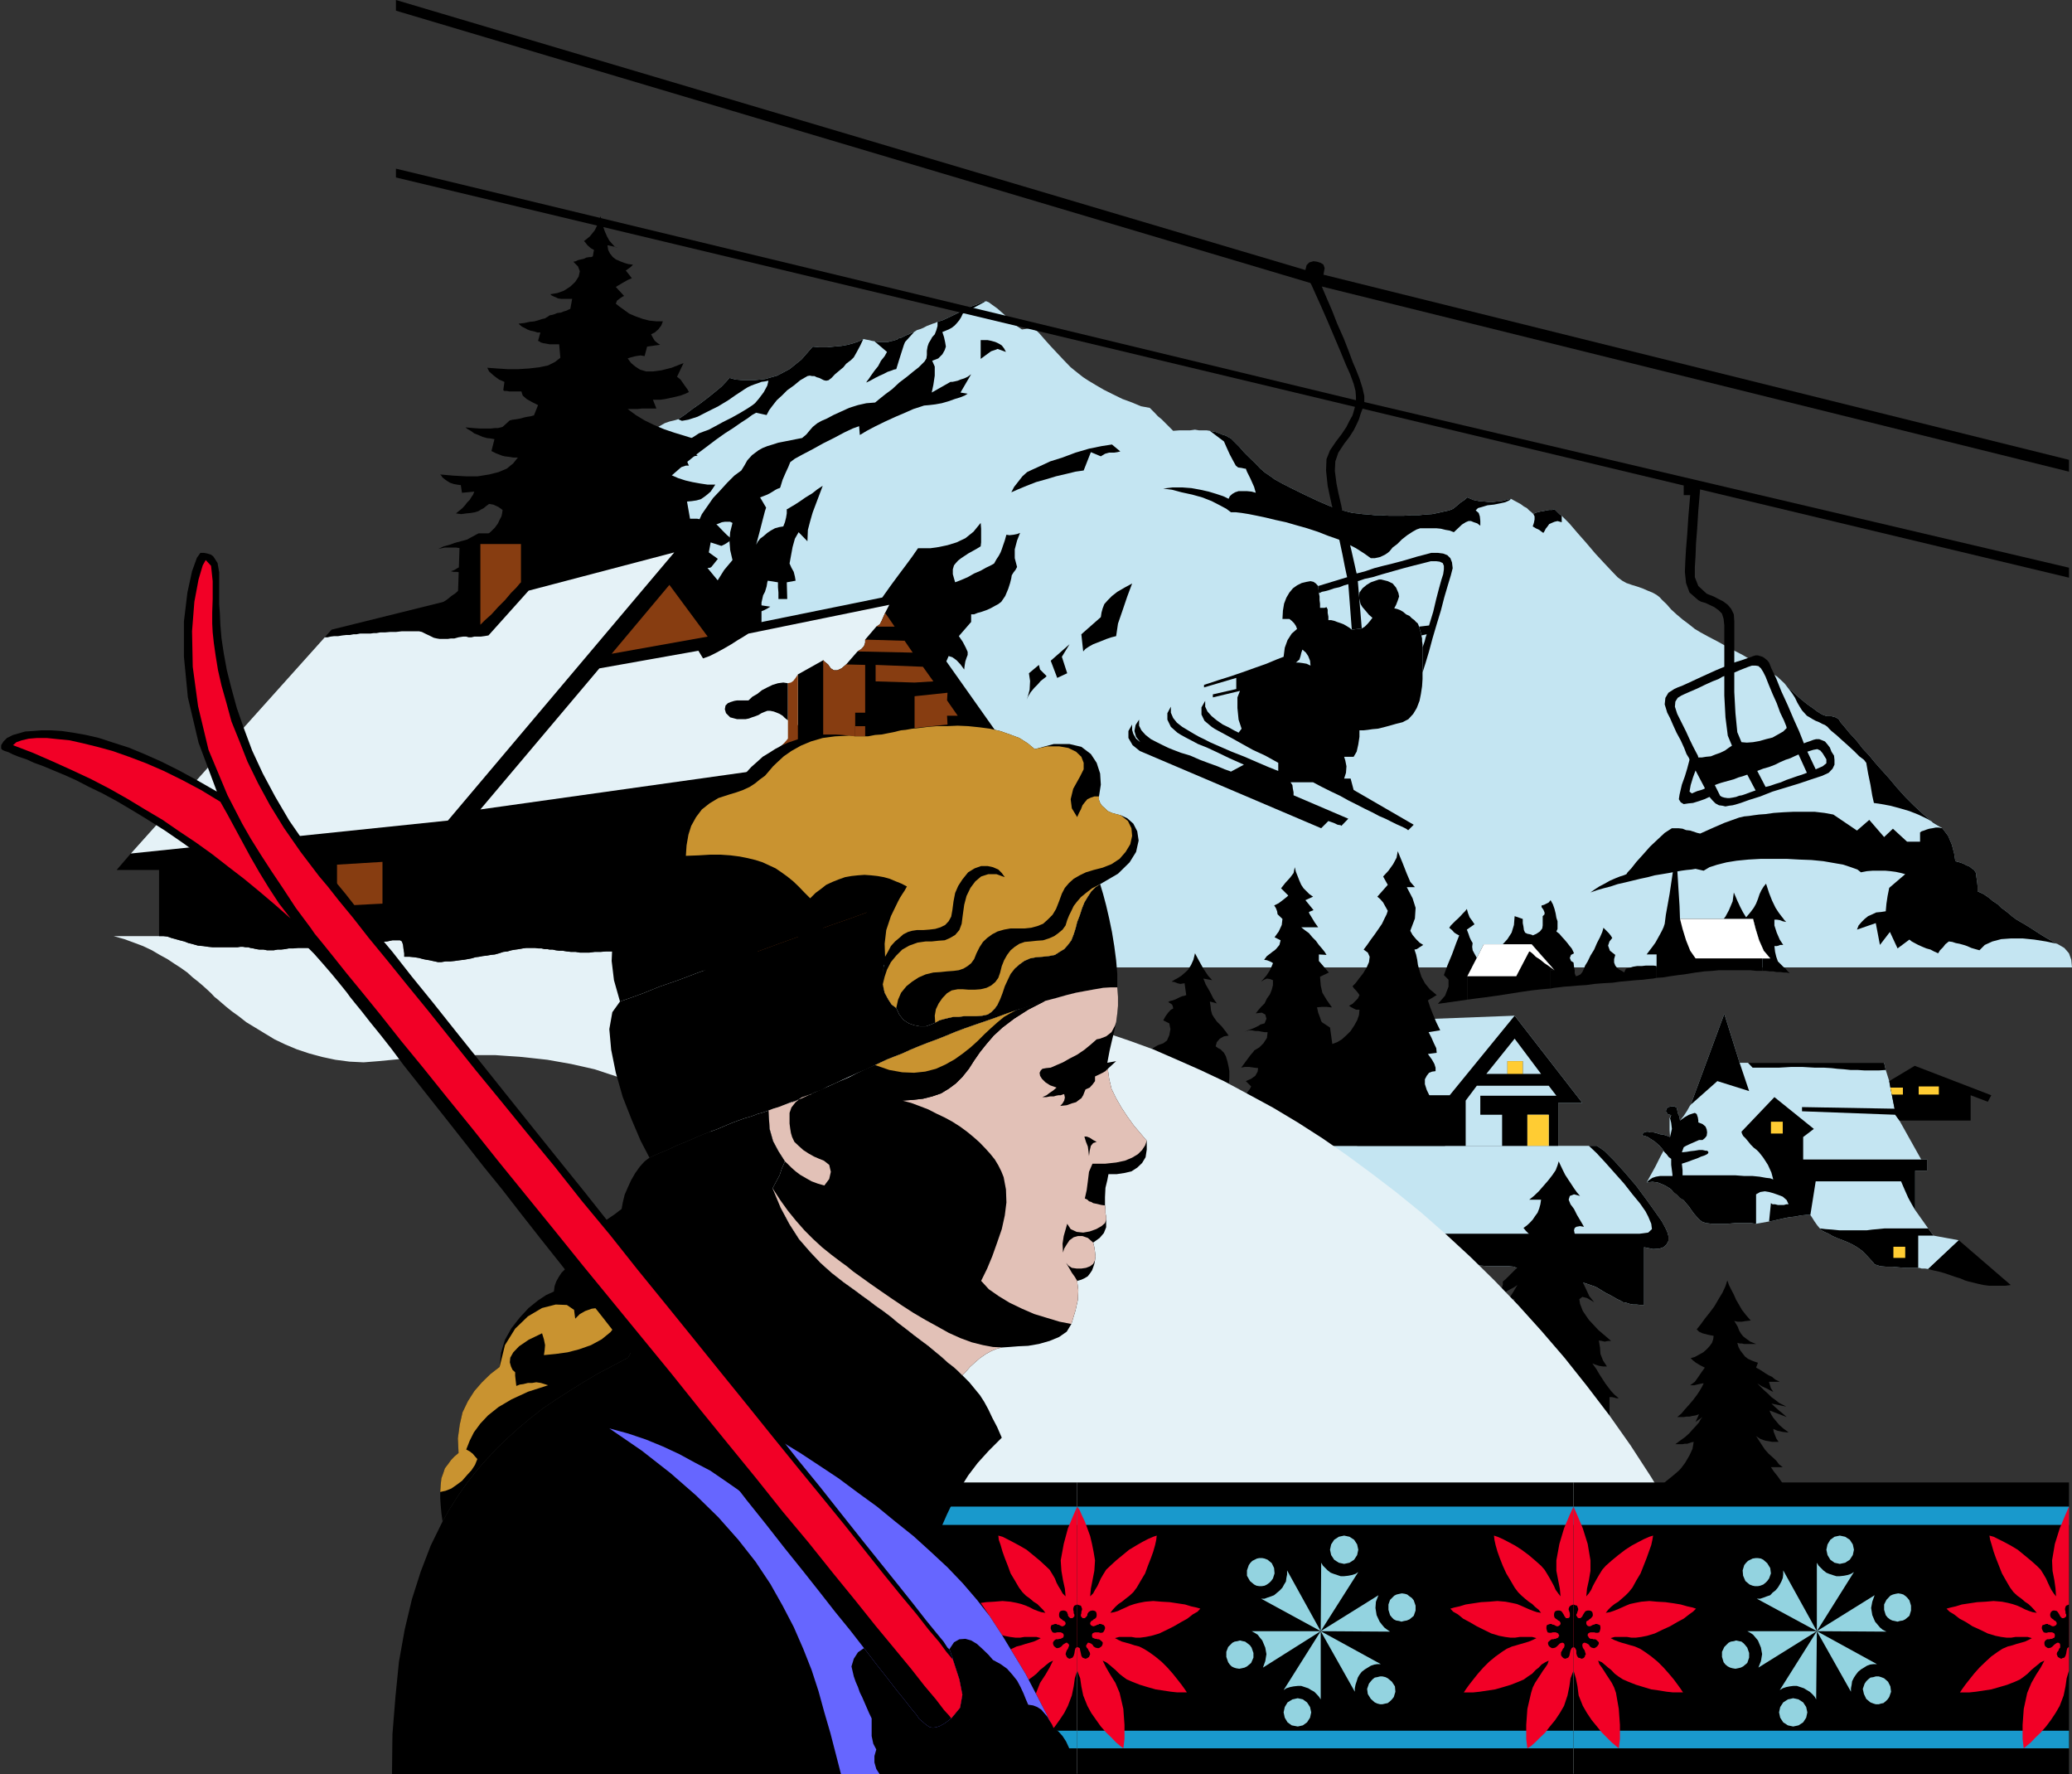 <?xml version="1.0" encoding="UTF-8" standalone="no"?>
<svg
   xmlns:ooo="http://xml.openoffice.org/svg/export"
   xmlns:dc="http://purl.org/dc/elements/1.1/"
   xmlns:cc="http://creativecommons.org/ns#"
   xmlns:rdf="http://www.w3.org/1999/02/22-rdf-syntax-ns#"
   xmlns:svg="http://www.w3.org/2000/svg"
   xmlns="http://www.w3.org/2000/svg"
   xmlns:sodipodi="http://sodipodi.sourceforge.net/DTD/sodipodi-0.dtd"
   xmlns:inkscape="http://www.inkscape.org/namespaces/inkscape"
   version="1.2"
   width="89.33mm"
   height="76.48mm"
   viewBox="0 0 8933 7648"
   preserveAspectRatio="xMidYMid"
   xml:space="preserve"
   id="svg369"
   sodipodi:docname="skitrip1.svg"
   style="fill-rule:evenodd;stroke-width:28.222;stroke-linejoin:round"
   inkscape:version="0.92.5 (2060ec1f9f, 2020-04-08)"><rect x="0" y="0" width="8933" height="7648" fill="#333333" stroke="none"/><sodipodi:namedview
   pagecolor="#ffffff"
   bordercolor="#666666"
   borderopacity="1"
   objecttolerance="10"
   gridtolerance="10"
   guidetolerance="10"
   inkscape:pageopacity="0"
   inkscape:pageshadow="2"
   inkscape:window-width="664"
   inkscape:window-height="487"
   id="namedview371"
   showgrid="false"
   inkscape:zoom="0.2102413"
   inkscape:cx="168.8315"
   inkscape:cy="144.52913"
   inkscape:window-x="0"
   inkscape:window-y="0"
   inkscape:window-maximized="0"
   inkscape:current-layer="svg369" />
 <defs
   class="ClipPathGroup"
   id="defs8">
  <clipPath
   id="presentation_clip_path"
   clipPathUnits="userSpaceOnUse">
   <rect
   x="0"
   y="0"
   width="21000"
   height="29700"
   id="rect2" />
  </clipPath>
  <clipPath
   id="presentation_clip_path_shrink"
   clipPathUnits="userSpaceOnUse">
   <rect
   x="21"
   y="29"
   width="20958"
   height="29641"
   id="rect5" />
  </clipPath>
 </defs>
 <defs
   class="TextShapeIndex"
   id="defs12">
  <g
   ooo:slide="id1"
   ooo:id-list="id3"
   id="g10" />
 </defs>
 <defs
   class="EmbeddedBulletChars"
   id="defs44">
  <g
   id="bullet-char-template-57356"
   transform="matrix(4.8828125e-4,0,0,-4.8828125e-4,0,0)">
   <path
   d="M 580,1141 1163,571 580,0 -4,571 Z"
   id="path14"
   inkscape:connector-curvature="0" />
  </g>
  <g
   id="bullet-char-template-57354"
   transform="matrix(4.8828125e-4,0,0,-4.8828125e-4,0,0)">
   <path
   d="M 8,1128 H 1137 V 0 H 8 Z"
   id="path17"
   inkscape:connector-curvature="0" />
  </g>
  <g
   id="bullet-char-template-10146"
   transform="matrix(4.8828125e-4,0,0,-4.8828125e-4,0,0)">
   <path
   d="M 174,0 602,739 174,1481 1456,739 Z M 1358,739 309,1346 659,739 Z"
   id="path20"
   inkscape:connector-curvature="0" />
  </g>
  <g
   id="bullet-char-template-10132"
   transform="matrix(4.8828125e-4,0,0,-4.8828125e-4,0,0)">
   <path
   d="M 2015,739 1276,0 H 717 l 543,543 H 174 v 393 h 1086 l -543,545 h 557 z"
   id="path23"
   inkscape:connector-curvature="0" />
  </g>
  <g
   id="bullet-char-template-10007"
   transform="matrix(4.8828125e-4,0,0,-4.8828125e-4,0,0)">
   <path
   d="m 0,-2 c -7,16 -16,29 -25,39 l 381,530 c -94,256 -141,385 -141,387 0,25 13,38 40,38 9,0 21,-2 34,-5 21,4 42,12 65,25 l 27,-13 111,-251 280,301 64,-25 24,25 c 21,-10 41,-24 62,-43 C 886,937 835,863 770,784 769,783 710,716 594,584 L 774,223 c 0,-27 -21,-55 -63,-84 l 16,-20 C 717,90 699,76 672,76 641,76 570,178 457,381 L 164,-76 c -22,-34 -53,-51 -92,-51 -42,0 -63,17 -64,51 -7,9 -10,24 -10,44 0,9 1,19 2,30 z"
   id="path26"
   inkscape:connector-curvature="0" />
  </g>
  <g
   id="bullet-char-template-10004"
   transform="matrix(4.8828125e-4,0,0,-4.8828125e-4,0,0)">
   <path
   d="M 285,-33 C 182,-33 111,30 74,156 52,228 41,333 41,471 c 0,78 14,145 41,201 34,71 87,106 158,106 53,0 88,-31 106,-94 l 23,-176 c 8,-64 28,-97 59,-98 l 735,706 c 11,11 33,17 66,17 42,0 63,-15 63,-46 V 965 c 0,-36 -10,-64 -30,-84 L 442,47 C 390,-6 338,-33 285,-33 Z"
   id="path29"
   inkscape:connector-curvature="0" />
  </g>
  <g
   id="bullet-char-template-9679"
   transform="matrix(4.8828125e-4,0,0,-4.8828125e-4,0,0)">
   <path
   d="M 813,0 C 632,0 489,54 383,161 276,268 223,411 223,592 c 0,181 53,324 160,431 106,107 249,161 430,161 179,0 323,-54 432,-161 108,-107 162,-251 162,-431 0,-180 -54,-324 -162,-431 C 1136,54 992,0 813,0 Z"
   id="path32"
   inkscape:connector-curvature="0" />
  </g>
  <g
   id="bullet-char-template-8226"
   transform="matrix(4.8828125e-4,0,0,-4.8828125e-4,0,0)">
   <path
   d="m 346,457 c -73,0 -137,26 -191,78 -54,51 -81,114 -81,188 0,73 27,136 81,188 54,52 118,78 191,78 73,0 134,-26 185,-79 51,-51 77,-114 77,-187 0,-75 -25,-137 -76,-188 -50,-52 -112,-78 -186,-78 z"
   id="path35"
   inkscape:connector-curvature="0" />
  </g>
  <g
   id="bullet-char-template-8211"
   transform="matrix(4.8828125e-4,0,0,-4.8828125e-4,0,0)">
   <path
   d="M -4,459 H 1135 V 606 H -4 Z"
   id="path38"
   inkscape:connector-curvature="0" />
  </g>
  <g
   id="bullet-char-template-61548"
   transform="matrix(4.8828125e-4,0,0,-4.8828125e-4,0,0)">
   <path
   d="m 173,740 c 0,163 58,303 173,419 116,115 255,173 419,173 163,0 302,-58 418,-173 116,-116 174,-256 174,-419 0,-163 -58,-303 -174,-418 C 1067,206 928,148 765,148 601,148 462,206 346,322 231,437 173,577 173,740 Z"
   id="path41"
   inkscape:connector-curvature="0" />
  </g>
 </defs>
 <g
   id="g49"
   transform="translate(-6033,-11026)">
  <g
   id="id2"
   class="Master_Slide">
   <g
   id="bg-id2"
   class="Background" />
   <g
   id="bo-id2"
   class="BackgroundObjects" />
  </g>
 </g>
 <g
   class="SlideGroup"
   id="g367"
   transform="translate(-6033,-11026)">
  <g
   id="g365">
   <g
   id="container-id1">
    <g
   id="id1"
   class="Slide"
   clip-path="url(#presentation_clip_path)">
     <g
   class="Page"
   id="g361">
      <g
   class="Graphic"
   id="g359">
       <g
   id="id3">
        <rect
   class="BoundingBox"
   x="6033"
   y="11026"
   width="8933"
   height="7648"
   id="rect51"
   style="fill:none;stroke:none" />
        <defs
   id="defs56">
         <clipPath
   id="clip_path_1"
   clipPathUnits="userSpaceOnUse">
          <path
   d="m 6033,11026 h 8932 v 7647 H 6033 Z"
   id="path53"
   inkscape:connector-curvature="0" />
         </clipPath>
        </defs>
        <g
   clip-path="url(#clip_path_1)"
   id="g356">
         <path
   d="M 14966,15196 H 8785 v -2264 l 22,-21 26,-20 20,-15 23,-13 23,-13 20,-7 21,-5 17,-5 31,-21 30,-23 33,-23 33,-25 31,-25 28,-23 20,-21 15,-17 26,7 35,3 h 44 l 48,-5 53,-15 53,-28 51,-41 49,-56 30,3 h 31 l 30,-3 33,-3 28,-5 25,-7 23,-8 18,-10 13,3 12,2 11,3 12,2 13,3 h 10 13 10 13 l 10,-3 10,-2 10,-3 8,-2 8,-6 10,-2 10,-5 10,-5 13,-5 10,-5 13,-5 12,-8 16,-5 12,-5 15,-8 13,-5 13,-5 10,-3 10,-5 23,-7 28,-13 31,-15 33,-16 30,-15 28,-10 23,-10 13,-3 12,5 15,11 21,15 23,20 23,21 22,20 21,18 18,12 15,-2 18,-3 17,3 16,10 10,10 20,23 25,28 28,30 31,33 30,31 31,25 23,18 23,15 30,18 36,21 40,20 41,20 41,15 38,16 38,7 10,10 13,13 12,13 16,13 12,12 13,13 13,13 12,12 26,-2 h 25 21 l 22,-3 18,3 h 18 15 l 13,2 13,3 12,2 16,6 12,5 16,5 12,7 10,5 8,8 10,10 18,18 20,23 23,23 26,25 22,23 21,18 18,12 22,16 36,20 46,23 51,25 55,26 54,23 51,17 43,11 20,2 23,3 28,2 28,3 h 28 l 30,2 h 33 31 l 30,-2 h 33 l 28,-3 31,-2 25,-5 26,-6 23,-5 17,-7 16,-13 15,-13 18,-12 12,-11 26,11 25,5 25,2 26,3 23,-3 23,-2 20,-5 20,-5 13,7 15,8 13,7 15,11 13,7 10,10 10,8 8,8 7,-5 11,-3 12,-3 13,-2 13,-3 12,-2 h 13 l 10,-3 5,5 8,8 8,8 10,7 33,33 35,41 38,43 39,46 38,41 33,35 25,26 20,15 18,10 23,8 23,7 23,8 23,10 20,8 18,10 13,10 12,13 18,17 20,23 23,21 26,22 28,21 25,20 25,15 33,18 44,23 50,28 54,28 56,33 50,33 44,28 30,28 23,25 25,23 26,23 25,20 23,16 20,15 16,10 10,5 15,5 h 20 l 18,5 13,8 8,13 17,20 23,28 28,30 28,36 28,30 23,28 20,23 21,23 25,28 30,36 36,40 38,38 41,38 40,34 41,25 25,33 16,38 10,38 5,33 18,5 15,5 15,8 13,5 10,8 10,7 5,8 3,5 2,18 3,20 2,20 v 21 l 26,12 23,16 18,15 20,13 15,15 18,13 15,12 15,13 18,13 26,15 25,15 28,18 28,18 25,15 23,13 20,10 31,18 20,23 10,28 z"
   id="path58"
   inkscape:connector-curvature="0"
   style="fill:#c4e5f2;stroke:none" />
         <path
   d="m 8957,12833 31,-21 30,-23 33,-23 33,-25 31,-25 28,-23 20,-21 15,-17 26,7 35,3 h 44 l 48,-5 53,-15 53,-28 51,-41 49,-56 30,3 h 31 l 30,-3 33,-3 28,-5 25,-7 23,-8 18,-10 -13,28 -15,28 -13,23 -12,12 -8,6 -13,10 -12,15 -18,15 -18,15 -15,16 -13,10 -10,2 -10,-2 -10,-5 -10,-5 -11,-3 -10,-5 h -10 l -10,-2 -10,2 -31,18 -28,23 -28,20 -23,23 -22,20 -18,23 -15,20 -11,21 -45,-10 -18,10 -20,15 -28,18 -33,23 -36,23 -38,27 -41,31 -40,30 -41,33 -41,36 -38,33 -35,36 -33,33 -28,35 -21,33 -17,31 v -186 l 7,-5 8,-7 12,-8 13,-8 13,-5 15,-5 13,-5 h 13 l 20,-18 20,-20 26,-20 28,-21 25,-20 25,-15 23,-15 21,-8 22,-8 28,-15 33,-18 36,-18 36,-20 30,-18 23,-15 13,-10 17,-20 21,-28 15,-28 5,-21 -15,3 -15,2 -16,6 -15,5 -13,5 -15,7 -13,8 -15,10 -23,15 -33,23 -43,26 -46,23 -43,22 -40,13 -28,5 z"
   id="path60"
   inkscape:connector-curvature="0"
   style="fill:#000000;stroke:none" />
         <path
   d="m 9974,12457 -13,5 -10,5 -13,5 -10,5 -10,5 -10,2 -8,6 -8,2 -10,3 -10,2 -10,3 h -13 -10 -13 -10 l -13,-3 54,46 -10,18 -16,20 -12,23 -16,20 -15,21 -10,15 -8,10 -2,5 20,-10 18,-10 20,-10 18,-8 15,-8 15,-5 13,-5 10,-2 11,-36 12,-38 10,-31 5,-12 z"
   id="path62"
   inkscape:connector-curvature="0"
   style="fill:#000000;stroke:none" />
         <path
   d="m 10284,12324 -13,3 -23,10 -28,10 -30,15 -33,16 -31,15 -28,13 -23,7 v 18 l -5,18 -7,18 -11,12 -7,13 -8,13 -5,15 -3,18 v 18 l -2,15 -8,13 -12,12 -13,13 -23,18 -28,23 -33,25 -30,28 -31,23 -25,20 -18,15 -38,3 -36,8 -38,12 -35,16 -33,15 -28,15 -23,10 -18,10 -20,16 -13,15 -15,18 -18,15 -26,5 -25,5 -25,5 -26,5 -25,8 -23,7 -20,8 -18,10 -28,21 -20,22 -13,23 -13,21 -30,22 -31,31 -30,33 -31,33 -25,36 -23,33 -15,33 -5,28 17,2 h 18 l 13,-2 13,-8 7,-5 13,-3 13,-5 12,-5 13,-2 h 13 10 l 10,5 -10,40 -3,39 3,38 10,43 -36,43 -27,43 -23,43 -16,46 -12,48 -5,54 v 56 l 2,61 -20,23 -18,20 -15,20 -5,15 -3,18 v 26 l 3,25 v 25 l 73,-66 23,16 66,-59 -10,-33 18,-13 23,-12 23,-18 25,-18 23,-15 18,-15 12,-13 6,-8 v -30 -51 -48 l 7,-31 8,-15 7,-23 3,-18 2,-7 44,7 v 21 l 2,23 v 20 8 h 38 l -2,-72 38,-7 -3,-18 -5,-20 -10,-18 -8,-18 6,-33 7,-38 10,-36 16,-28 38,39 2,-49 10,-38 8,-28 3,-10 43,-114 -23,15 -23,18 -28,17 -23,16 -23,15 -17,10 -13,8 -5,2 v 18 l -3,18 -5,20 -7,18 -18,3 -18,5 -18,10 -15,10 -15,13 -16,12 -10,13 -7,13 15,-56 13,-51 10,-38 5,-15 -26,-44 13,-5 13,-5 15,-7 13,-8 13,-8 10,-5 7,-2 3,-3 10,-33 13,-30 12,-26 8,-20 20,-15 33,-18 44,-23 45,-25 46,-23 43,-23 38,-18 28,-10 3,38 30,-18 38,-20 41,-20 46,-21 40,-17 36,-16 31,-10 15,-5 23,-2 25,-3 28,-5 28,-8 28,-10 23,-7 20,-8 13,-8 -31,-5 46,-79 -15,11 -15,7 -16,5 -12,5 -13,3 -10,2 h -5 -3 l -81,46 7,-33 6,-40 v -39 l -11,-25 26,-10 18,-18 10,-18 5,-15 -3,-18 -5,-23 -5,-15 -2,-7 15,-6 12,-5 13,-7 13,-10 10,-11 10,-12 8,-13 7,-15 z"
   id="path64"
   inkscape:connector-curvature="0"
   style="fill:#000000;stroke:none" />
         <path
   d="m 12547,13176 -20,5 -20,5 -23,2 -23,3 -26,-3 -25,-2 -25,-5 -26,-11 -12,11 -18,12 -15,13 -16,13 -17,7 -23,5 -26,6 -25,5 -31,2 -28,3 h -33 l -30,2 h -31 -33 l -30,-2 h -28 l -28,-3 -28,-2 -23,-3 -20,-2 -43,-11 -51,-17 -54,-23 -55,-26 -51,-25 -46,-23 -36,-20 -22,-16 -18,-12 -21,-18 -22,-23 -26,-25 -23,-23 -20,-23 -18,-18 -10,-10 -8,-8 -10,-5 -12,-7 -16,-5 -12,-5 -16,-6 -12,-2 -13,-3 61,46 10,23 15,33 16,30 10,18 10,8 15,2 13,3 h 5 l 5,13 15,30 16,36 7,25 -18,-5 -20,-2 h -18 -18 l -15,5 -12,7 -11,10 -5,11 -23,-11 -30,-10 -33,-10 -36,-8 -38,-7 -40,-3 h -41 l -41,5 38,5 41,11 46,10 43,12 41,16 35,18 28,15 20,15 h 21 l 25,3 31,5 35,7 38,8 41,10 46,10 45,13 46,13 46,15 46,18 43,15 41,20 35,18 36,23 28,20 h 17 l 23,-5 21,-10 12,-8 8,-7 13,-16 20,-15 20,-20 23,-18 23,-15 18,-10 15,-5 h 13 18 17 21 l 20,2 20,5 18,3 18,7 18,-17 17,-16 16,-10 12,-5 h 11 l 12,5 15,5 13,10 v -20 l -2,-20 -5,-15 -13,-11 10,-10 18,-5 23,-7 28,-3 25,-5 23,-5 18,-8 z"
   id="path66"
   inkscape:connector-curvature="0"
   style="fill:#000000;stroke:none" />
         <path
   d="m 12766,13249 -10,-7 -8,-8 -8,-8 -5,-5 -10,3 h -13 l -12,2 -13,3 -13,2 -12,3 -11,3 -7,5 5,10 v 13 l -3,15 -5,15 13,8 15,7 13,10 5,3 5,-8 5,-10 8,-10 7,-10 11,-5 12,-5 13,-3 18,5 z"
   id="path68"
   inkscape:connector-curvature="0"
   style="fill:#000000;stroke:none" />
         <path
   d="m 10393,13148 12,-23 18,-23 18,-23 20,-18 21,-10 33,-15 45,-21 54,-17 56,-21 58,-17 54,-11 45,-7 36,30 -13,3 -13,2 h -10 -12 l -11,3 -7,2 -10,6 -8,5 -43,-18 -31,79 -35,5 -41,10 -43,10 -43,13 -43,12 -41,16 -36,15 z"
   id="path70"
   inkscape:connector-curvature="0"
   style="fill:#000000;stroke:none" />
         <path
   d="m 9331,14037 15,-18 20,-25 26,-26 30,-28 33,-25 33,-25 31,-21 30,-15 10,-18 8,-18 10,-17 13,-21 10,-15 10,-15 8,-10 10,-8 13,-5 23,-13 28,-12 30,-16 31,-15 25,-13 23,-12 10,-11 13,-15 23,-33 27,-38 34,-46 30,-40 28,-38 18,-26 7,-10 h 23 31 l 35,-5 38,-8 39,-12 38,-18 35,-28 31,-38 2,25 v 31 28 l -2,17 -18,11 -18,10 -18,10 -15,10 -15,10 -13,10 -10,11 -8,10 -5,17 v 21 l 5,18 5,17 26,-10 28,-12 28,-16 28,-12 23,-13 17,-8 13,-7 5,-3 10,-18 10,-15 8,-15 5,-13 5,-15 8,-23 5,-18 2,-7 13,2 18,-2 15,-3 13,-5 -13,33 -10,38 v 38 l 10,38 -7,13 -8,10 -8,13 -2,13 -5,20 -8,25 -13,31 -17,25 -13,10 -15,8 -18,10 -18,8 -20,7 -18,5 -15,6 h -13 v 33 l -53,61 17,25 13,25 8,18 v 13 l -5,13 -5,15 -3,18 -2,17 -16,-22 -17,-18 -18,-13 -16,-5 -10,23 -10,20 -13,23 -12,20 -13,21 -15,15 -13,15 -13,10 -20,11 -38,15 -48,18 -51,17 -51,18 -46,15 -30,11 -10,2 20,-15 18,-15 18,-16 15,-17 13,-13 10,-13 5,-7 2,-3 33,-23 v -23 l -2,-25 -5,-23 v -10 h -18 -23 l -23,2 h -23 l -25,3 -20,2 h -21 -15 l -33,44 h -18 l -20,2 -20,3 h -18 l -21,2 -15,3 h -18 -12 l -16,15 -20,18 -20,15 -18,8 h -8 l -7,2 h -10 -11 l -12,3 -18,2 -18,3 z"
   id="path72"
   inkscape:connector-curvature="0"
   style="fill:#000000;stroke:none" />
         <path
   d="m 10459,14042 5,-13 8,-30 2,-38 -5,-33 43,-36 5,20 28,28 -2,3 -10,8 -13,10 -13,15 -15,15 -15,18 -11,18 z"
   id="path74"
   inkscape:connector-curvature="0"
   style="fill:#000000;stroke:none" />
         <path
   d="m 10644,13803 -81,71 28,74 43,-20 -23,-71 z"
   id="path76"
   inkscape:connector-curvature="0"
   style="fill:#000000;stroke:none" />
         <path
   d="m 10703,13834 -8,-74 84,-74 3,-20 5,-18 7,-18 15,-17 18,-18 23,-18 31,-18 33,-18 -21,56 -20,59 -20,58 -8,54 -20,5 -21,7 -20,8 -20,8 -18,7 -18,10 -15,10 z"
   id="path78"
   inkscape:connector-curvature="0"
   style="fill:#000000;stroke:none" />
         <path
   d="m 10261,12573 v -81 h 12 18 l 15,3 18,5 15,7 13,8 10,13 8,15 -36,-13 -7,3 -21,7 -22,16 z"
   id="path80"
   inkscape:connector-curvature="0"
   style="fill:#000000;stroke:none" />
         <path
   d="m 14407,14596 -41,-25 -40,-34 -41,-38 -38,-38 -36,-40 -30,-36 -25,-28 -21,-23 -20,-23 -23,-28 -28,-30 -28,-36 -28,-30 -23,-28 -17,-20 -8,-13 -13,-8 -18,-5 h -20 l -15,-5 -10,-5 -16,-10 -20,-15 -23,-16 -25,-20 -26,-23 -25,-23 -23,-25 18,23 15,20 13,20 10,21 10,17 10,16 11,12 10,11 12,7 13,8 13,7 15,6 13,7 12,5 11,8 7,8 10,10 21,17 23,21 28,25 25,23 23,23 20,15 10,13 8,46 10,48 8,48 7,31 33,5 38,7 41,11 41,12 38,15 38,18 36,21 z"
   id="path82"
   inkscape:connector-curvature="0"
   style="fill:#000000;stroke:none" />
         <path
   d="m 14407,14596 25,33 16,38 10,38 5,33 18,5 15,5 15,8 13,5 10,8 10,7 5,8 3,5 2,18 3,20 2,20 v 21 l 26,12 23,16 18,15 20,13 15,15 18,13 15,12 15,13 18,13 26,15 25,15 28,18 28,18 25,15 23,13 20,10 -48,-10 -51,-8 -50,-5 h -49 l -43,3 -38,10 -33,15 -23,23 -18,-5 -17,-5 -18,-8 -15,-5 -18,-5 -16,-3 -15,-5 -15,-2 -15,12 -10,13 -13,13 -8,13 -18,-8 -15,-8 -18,-5 -17,-7 -18,-8 -15,-8 -13,-7 -10,-8 -51,38 -33,-71 -43,56 -18,-94 -81,28 7,-18 13,-15 13,-13 15,-12 18,-8 17,-8 21,-2 20,-3 3,-33 5,-33 5,-25 2,-10 69,-59 -18,-5 -23,-5 -23,-3 -22,-2 h -28 -26 l -25,2 -26,5 -15,-12 -28,-10 -33,-11 -40,-7 -46,-8 -51,-5 -53,-2 -54,-3 h -56 -55 l -54,3 -51,5 -43,7 -40,10 -34,11 -25,15 -35,-8 -18,3 -21,2 -22,3 -28,5 -26,5 -30,5 -31,5 -30,8 -33,7 -33,8 -33,8 -31,7 -30,10 -31,8 -28,8 -28,10 18,-13 20,-13 23,-12 23,-13 23,-10 20,-8 16,-5 12,-5 5,-8 16,-17 22,-28 28,-31 31,-35 33,-31 30,-28 31,-20 h 13 15 l 18,2 15,6 18,2 15,5 15,5 13,3 58,-26 46,-20 36,-13 28,-10 22,-5 21,-2 20,-3 23,-3 28,-2 35,-5 44,-3 43,-2 h 46 43 l 43,5 38,7 102,69 53,-46 64,74 38,-36 61,56 h 56 v -40 l 7,-5 10,-3 13,-5 10,-3 13,-2 15,-3 h 13 z"
   id="path84"
   inkscape:connector-curvature="0"
   style="fill:#000000;stroke:none" />
         <path
   d="m 8622,11958 5,21 5,20 8,23 10,23 10,18 13,15 12,13 13,2 -46,-10 3,20 8,16 12,15 13,10 18,8 18,7 17,5 21,3 -10,10 -11,8 -7,5 -3,2 26,33 -18,8 -23,13 -20,12 -8,5 36,39 -6,2 -12,8 -13,10 -5,13 15,12 21,15 22,16 28,12 31,11 28,7 30,3 h 28 l -7,18 -13,17 -15,13 -16,8 8,15 8,13 12,10 11,7 -56,8 -11,41 -17,-3 -21,3 -20,5 -15,5 15,20 18,15 20,13 26,8 h 30 l 38,-5 43,-11 51,-20 -28,59 15,12 16,23 15,21 5,10 -15,7 -21,8 -20,5 -23,5 -23,5 -20,3 h -18 -15 l 15,38 h -15 -15 -15 -18 l -18,2 h -15 -15 -13 l 35,26 38,23 41,20 43,18 44,15 43,13 38,12 38,8 -64,15 11,13 12,13 10,15 13,10 -53,8 15,35 h -13 l -15,5 -15,3 -15,5 -16,5 -12,3 -13,2 h -10 l 18,10 20,10 25,11 31,10 30,7 33,6 33,5 h 33 l -10,15 -10,15 -15,13 -13,10 -15,10 -18,5 -20,3 -21,2 13,74 h 15 16 l 15,3 h 15 l 15,2 11,3 10,5 7,2 16,15 20,21 20,20 18,15 -8,11 -15,10 -13,7 -7,3 -46,-15 -8,43 39,28 -28,35 -5,3 -16,2 -20,5 -25,8 33,23 38,25 38,26 40,25 44,21 43,17 43,10 41,6 -11,7 -15,8 -18,7 -17,5 -16,6 -15,5 -10,2 h -3 l 6,18 5,20 5,16 2,7 h -12 -13 -13 l -10,-2 h -10 l -10,-3 -8,-2 -8,-3 -12,-8 -18,-7 -13,-3 -5,-2 -13,5 -12,5 -13,5 -13,5 -15,3 -13,2 h -15 l -15,-2 18,20 25,23 31,28 33,28 30,25 26,20 17,16 8,5 -8,2 -15,5 -20,5 -16,-2 36,43 h -23 l 10,31 21,38 20,33 10,12 -15,5 -15,6 -16,2 -17,3 h -16 -15 l -13,-3 -10,-5 10,28 13,36 18,33 25,22 18,11 23,12 28,13 28,13 30,12 31,11 30,7 28,3 -10,7 -10,5 -15,8 -16,3 -20,2 h -20 -23 l -23,-5 v 5 13 l 5,18 10,20 -23,8 39,50 -13,3 -15,5 -16,3 h -17 -16 -12 l -10,-3 -6,-5 3,41 20,15 26,18 25,23 28,25 23,28 23,25 18,26 10,25 -13,-8 -15,-5 -18,-5 -15,-5 -18,-2 -18,-3 -13,-2 h -12 l 10,15 10,23 8,18 2,7 -25,-5 -33,23 -28,18 -31,15 -30,10 -33,8 -38,5 -48,2 h -56 -13 -13 l -10,-2 -13,2 -12,3 -13,5 -15,8 -16,10 -5,-3 -7,-7 -8,-13 -5,-13 -53,3 -13,18 -10,20 -10,18 -18,7 -18,-2 -33,-3 -46,-5 -50,-5 -56,-8 -56,-5 -54,-5 -45,-2 -23,-3 -26,-2 -25,-3 -28,-5 -30,-5 -31,-5 -28,-8 -30,-5 -31,-8 -28,-10 -25,-7 -26,-10 -23,-8 -22,-10 -16,-10 -15,-11 5,-12 15,-10 16,-6 17,-2 v -33 l -25,-8 -20,-5 h -18 -18 l -13,5 -12,3 -10,5 h -11 l -10,18 -15,17 -20,11 -18,5 -10,-13 -5,-18 v -15 l 5,-13 h -3 l -7,5 -13,5 -15,6 -13,5 -15,7 -10,5 -8,3 10,-13 10,-13 13,-15 10,-12 13,-13 10,-13 10,-8 10,-7 18,-8 31,-12 43,-18 48,-28 48,-36 46,-43 38,-53 26,-66 -18,17 -21,13 -20,15 -18,11 -20,7 -20,5 h -18 l -18,-2 20,-38 -17,7 -21,10 -20,8 -18,5 -15,8 -13,2 -10,5 h -2 l 7,-53 -15,2 h -15 -16 l -15,-2 -12,-5 -13,-5 -13,-8 -8,-7 36,-16 33,-12 28,-16 25,-12 23,-16 21,-12 15,-16 15,-12 15,-13 16,-15 15,-13 18,-15 17,-10 16,-11 15,-7 13,-3 7,-73 -18,12 -22,13 -28,13 -26,12 -28,13 -25,10 -23,5 -18,3 8,-5 15,-13 15,-13 13,-12 -15,-23 13,-66 -21,7 -20,3 -23,3 -20,2 -21,-2 -20,-6 -15,-5 -13,-10 38,-18 33,-17 31,-21 28,-17 25,-21 18,-18 15,-17 8,-16 10,-30 10,-31 8,-25 10,-18 h -21 l -20,-2 -20,-3 -18,-2 -18,-6 -15,-5 -10,-5 -8,-5 28,-15 23,-15 20,-13 18,-15 15,-10 13,-11 10,-10 8,-5 8,-5 10,-7 12,-11 13,-10 13,-10 12,-13 11,-12 10,-13 -21,5 -22,5 -18,3 h -18 l -18,2 -15,-2 h -13 l -12,-3 15,-5 13,-8 15,-7 13,-8 12,-10 10,-8 13,-10 10,-10 -10,-10 -15,-10 -15,-8 -18,-5 -21,-3 h -22 -26 l -28,6 23,-11 26,-7 22,-8 26,-7 23,-6 25,-2 23,-3 h 23 l 20,-17 18,-16 15,-15 13,-18 7,-15 8,-15 3,-13 2,-15 -18,-13 -22,-10 -18,-3 -15,11 -8,7 -10,5 -13,8 -15,5 -18,3 -20,2 -21,3 -23,-3 16,-13 12,-10 11,-12 10,-13 10,-10 8,-13 7,-10 5,-13 -53,5 -5,-33 -15,-2 -16,-3 -15,-5 -13,-8 -10,-7 -10,-8 -5,-8 -5,-5 56,5 56,3 h 50 l 49,-8 40,-10 36,-15 28,-23 20,-25 h -20 l -18,-3 -18,-2 -12,-3 -13,-5 -13,-5 -10,-5 -10,-5 13,-51 -16,-3 -17,-2 -18,-5 -18,-8 -18,-7 -15,-11 -13,-7 -10,-8 33,3 31,2 h 25 20 l 18,-2 h 13 l 13,-3 7,-2 31,-28 12,-3 16,-2 17,-3 18,-5 15,-3 13,-2 10,-3 h 3 l 18,-45 -26,-13 -23,-13 -17,-15 -6,-18 h -10 -10 -10 -13 -10 l -10,-2 h -10 l -5,-3 5,-36 -23,-10 -23,-17 -20,-18 -8,-16 41,3 46,3 h 48 l 46,-3 43,-5 38,-8 30,-15 23,-18 -5,-58 h -13 -15 -13 l -15,-3 -13,-2 -10,-3 -7,-5 -5,-2 10,-36 h -13 l -15,-5 -15,-3 -13,-5 -13,-7 -10,-5 -10,-8 -5,-5 25,-3 23,-5 20,-2 18,-5 15,-5 13,-3 13,-8 7,-5 11,-2 10,-3 12,-5 16,-2 12,-5 11,-3 10,-5 7,-3 8,-43 h -18 -15 -15 l -13,-2 -10,-5 -8,-3 -10,-5 -5,-5 30,-5 28,-10 28,-18 21,-20 15,-23 5,-23 -8,-21 -20,-20 10,-2 10,-5 13,-3 13,-3 10,-5 13,-2 h 7 l 8,-3 5,-28 -13,-7 -15,-13 -10,-13 -5,-5 25,-20 21,-26 15,-30 z"
   id="path86"
   inkscape:connector-curvature="0"
   style="fill:#000000;stroke:none" />
         <path
   d="m 11915,12759 3038,714 v 43 L 7740,11791 v -38 l 4139,998 z"
   id="path88"
   inkscape:connector-curvature="0"
   style="fill:#000000;stroke:none" />
         <path
   d="m 11739,12210 3214,798 v 51 l -3221,-798 -49,-15 -3943,-1174 v -46 l 3921,1164 z"
   id="path90"
   inkscape:connector-curvature="0"
   style="fill:#000000;stroke:none" />
         <path
   d="m 11620,13882 h 13 l 15,2 18,3 17,8 -2,-21 -8,-20 -10,-15 -15,-13 -5,15 -3,13 -5,15 -15,13 -53,-25 5,-39 12,-33 18,-28 23,-20 -5,-13 -8,-12 -10,-10 -10,-8 h -30 l 2,-36 5,-30 10,-26 13,-22 15,-18 18,-13 20,-10 21,-5 17,-3 13,3 10,7 10,11 3,30 3,15 v 16 l 2,15 v 18 h 8 7 5 l 8,-3 5,10 v 15 l 3,16 v 15 h 12 l 13,3 13,5 15,5 13,5 12,7 13,8 10,8 43,-5 13,-8 13,-13 10,-12 10,-13 -15,-13 -15,-18 -13,-15 -8,-13 -7,-28 2,-22 13,-18 18,-15 18,-11 20,-7 15,-5 h 10 l 28,7 21,10 15,18 10,23 3,15 -6,18 -7,18 -8,15 13,3 13,5 12,7 13,11 15,7 10,10 11,8 7,8 3,2 5,5 2,5 3,8 2,8 3,10 3,10 2,10 3,13 v 12 l 2,13 v 13 109 28 l -2,31 -5,33 -6,30 -12,31 -15,25 -21,23 -25,13 -28,7 -28,8 -26,7 -25,6 -23,2 -20,3 -18,2 h -18 v 28 l -5,33 -7,31 -13,22 h -41 l 5,16 5,25 -2,28 -8,25 h 28 l 13,49 259,150 -23,23 h -2 l -8,-6 -10,-5 -15,-7 -18,-8 -20,-10 -26,-13 -28,-12 -30,-16 -31,-15 -35,-18 -36,-18 -36,-20 -38,-18 -40,-20 -38,-20 h -97 l 8,12 2,16 3,15 v 13 l 236,101 -30,31 -3,-3 -13,-2 -17,-8 -23,-8 -31,31 -782,-333 -31,-25 -18,-31 v -30 l 16,-28 v 23 l 5,17 12,21 18,15 -18,-23 -7,-25 5,-26 15,-23 v 26 l 10,20 18,20 23,18 25,13 26,13 25,12 20,8 34,13 40,12 41,18 40,15 36,13 31,13 20,7 7,3 56,-30 -63,-28 -54,-26 -43,-20 -38,-15 -30,-16 -23,-12 -20,-11 -16,-10 -28,-25 -15,-31 v -28 l 15,-28 v 26 l 10,23 16,20 23,18 25,15 25,15 23,13 21,10 25,13 41,18 53,23 56,22 53,23 49,21 30,12 13,5 v -35 l -56,-31 -54,-25 -45,-25 -41,-23 -33,-18 -28,-15 -18,-10 -12,-8 -31,-26 -13,-27 v -31 l 16,-28 v 25 l 10,21 18,20 22,18 26,18 25,12 23,13 20,10 13,-17 -13,-39 -5,-50 v -46 l 11,-28 -117,28 v -13 l 101,-23 v -48 l -139,41 v -11 l 22,-7 39,-13 48,-15 53,-18 56,-20 51,-18 43,-18 31,-12 z"
   id="path92"
   inkscape:connector-curvature="0"
   style="fill:#000000;stroke:none" />
         <path
   d="m 12184,13760 -23,5 -2,-10 -3,-10 -3,-10 -2,-8 43,-5 18,-59 13,-55 12,-46 10,-36 8,-25 3,-21 v -15 l -5,-12 -13,-6 -15,-2 h -23 l -31,8 -40,10 -46,12 -46,13 -46,13 -43,13 -33,7 -23,8 -7,2 17,204 -43,5 -15,-196 -18,5 -20,8 -23,5 -20,7 -18,5 -15,3 -10,5 h -3 l -3,-30 125,-38 -3,-13 -7,-33 -10,-51 -13,-61 -15,-66 -13,-64 -13,-58 -10,-48 -7,-66 2,-49 15,-38 26,-38 25,-33 20,-30 13,-26 13,-23 5,-17 5,-18 3,-16 2,-15 v -15 l -2,-25 -8,-31 -15,-41 -18,-40 -23,-56 -28,-66 -28,-66 -28,-64 -23,-51 -17,-38 -6,-12 -22,-56 5,-21 12,-12 18,-5 15,2 16,5 12,8 5,15 -5,28 -7,51 5,13 15,35 23,53 23,59 28,63 23,59 17,46 13,30 15,38 13,41 8,35 v 26 l -5,15 -3,15 -8,21 -7,23 -10,22 -13,26 -18,28 -23,30 -25,38 -13,38 -2,41 7,54 8,40 13,56 12,64 16,66 15,61 12,53 8,36 3,12 38,-10 38,-13 38,-10 41,-10 38,-10 35,-10 33,-10 31,-8 30,-8 h 28 l 23,3 18,7 13,13 7,18 3,25 -8,31 -13,43 -15,51 -15,58 -18,59 -18,61 -15,56 -15,50 -13,41 v -109 l 5,-13 5,-15 3,-13 z"
   id="path94"
   inkscape:connector-curvature="0"
   style="fill:#000000;stroke:none" />
         <path
   d="m 13645,14418 20,-5 23,-8 23,-7 23,-10 23,-8 23,-8 22,-7 21,-8 38,-15 30,-13 16,-13 v -17 l -16,-26 -10,-12 -13,-6 -17,3 -26,8 -15,-36 13,-5 15,-5 13,-5 12,-3 h 13 l 13,5 12,5 11,13 10,13 7,18 11,17 2,18 v 21 l -8,17 -17,18 -28,13 -46,15 -53,18 -59,18 -56,17 -53,21 -48,15 -36,13 -23,7 -12,3 -16,2 -15,3 -13,-3 -15,-2 -15,-8 -13,-13 -13,-15 -22,10 -23,8 -26,8 -20,2 -20,3 -13,-8 -8,-13 3,-20 10,-43 13,-36 10,-33 10,-38 26,46 -11,30 -10,33 -5,28 10,8 23,-10 18,-5 13,-5 2,-3 -40,-76 -26,-46 -2,-7 -11,-18 -10,-26 -15,-33 -18,-33 -15,-33 -13,-30 -12,-23 -11,-36 3,-28 13,-22 25,-16 15,-7 21,-8 22,-10 28,-13 28,-13 33,-15 33,-15 36,-15 v 40 l -8,3 -17,10 -26,10 -33,15 -33,16 -28,12 -25,11 -15,7 -16,10 -10,16 -2,22 10,31 10,20 13,26 15,30 15,33 15,31 13,25 8,15 2,8 h 15 l 18,-3 21,-2 20,-8 20,-7 21,-10 15,-11 15,-10 -18,-43 -10,-79 -5,-94 v -84 -40 -16 -40 -59 -63 l -3,-28 -7,-23 -15,-15 -18,-13 -21,-10 -17,-8 -18,-5 -13,-7 -38,-33 -15,-41 -5,-48 2,-49 3,-50 5,-61 5,-77 8,-94 h -28 v -43 l 71,15 -8,94 -5,79 -5,64 -2,53 -3,48 v 44 l 15,38 36,33 12,5 18,7 21,11 20,10 20,15 15,18 11,23 2,30 v 64 58 41 15 43 84 l 5,91 8,82 18,43 23,2 27,-2 28,-5 28,-8 28,-7 23,-13 23,-13 15,-15 -2,-8 -10,-25 -16,-33 -15,-41 -18,-40 -17,-41 -13,-33 -10,-20 -10,-16 -11,-10 -12,-2 h -16 l -15,5 -18,7 -20,8 -23,10 v -43 l 8,-3 23,-7 23,-8 20,-7 7,-3 11,-3 h 10 l 10,3 10,3 10,7 10,8 8,10 10,25 21,44 22,55 28,61 26,61 23,51 15,38 5,13 15,36 36,76 -38,15 -36,-79 -18,8 -17,8 -21,7 -23,10 -22,11 -26,10 -25,7 -26,10 36,69 -43,15 -36,-68 -20,7 -18,5 -20,8 -18,5 -18,5 -18,5 -15,5 -13,5 18,36 5,10 8,5 10,3 13,2 h 10 l 13,-2 15,-3 13,-5 12,-2 15,-5 21,-8 23,-8 z"
   id="path96"
   inkscape:connector-curvature="0"
   style="fill:#000000;stroke:none" />
         <path
   d="m 11396,15965 h 1487 35 l 33,23 41,41 46,51 48,56 43,58 38,53 31,44 15,28 8,17 5,18 v 21 l -8,15 -13,12 -17,6 -28,2 -39,-8 v 249 h -15 l -18,-2 h -15 l -15,-3 -15,-5 -13,-2 -13,-8 -12,-5 -13,-8 -18,-10 -20,-10 -21,-13 -20,-12 -23,-8 -23,-8 -22,-5 h -23 -26 l -25,3 h -28 l -23,2 h -23 l -18,-2 -15,-3 -13,-5 -12,-10 -13,-10 -15,-13 -15,-12 -18,-8 -18,-8 -20,-2 h -26 -28 -35 l -36,-3 -35,-2 -36,-3 -33,-5 -30,-8 -26,-10 -28,-10 -25,-10 -28,-8 -28,-10 -28,-7 -28,-3 -31,-3 h -38 l -48,3 -53,3 h -59 l -53,-6 -46,-12 -35,-18 -16,-28 h -12 -36 -53 -61 -64 -61 -51 -33 -22 -21 l -20,-5 -15,-5 -10,-8 -8,-12 v -18 l 8,-26 15,-33 20,-45 23,-51 25,-51 23,-48 21,-38 12,-28 z"
   id="path98"
   inkscape:connector-curvature="0"
   style="fill:#c4e5f2;stroke:none" />
         <path
   d="m 11884,15965 v -218 l -30,-5 -21,-18 -7,-25 7,-26 16,-23 28,-33 35,-40 36,-44 35,-40 31,-36 23,-23 7,-10 519,-20 292,376 h -104 v 185 z"
   id="path100"
   inkscape:connector-curvature="0"
   style="fill:#c4e5f2;stroke:none" />
         <path
   d="m 14178,15686 5,28 6,30 12,61 3,26 18,25 94,168 h 25 v 48 h -51 v 170 l 56,79 23,31 109,20 -132,124 -13,-2 h -15 l -10,-3 h -5 -26 -27 l -28,-2 -31,-3 h -25 l -26,-2 -15,-5 -10,-3 -5,-7 -10,-11 -11,-12 -12,-13 -15,-15 -18,-13 -16,-10 -15,-8 -15,-7 -20,-8 -21,-8 -23,-10 -17,-10 -18,-8 -13,-7 -7,-8 -11,-13 -12,-17 -10,-16 -8,-12 h -20 l -21,2 -25,5 -26,3 -25,5 -23,5 -20,5 -18,3 -56,10 -23,-3 h -33 -33 l -35,3 h -36 -30 l -26,-3 -15,-5 -10,-7 -13,-13 -13,-15 -12,-16 -10,-15 -13,-15 -8,-10 -5,-5 -13,-8 -12,-13 -13,-10 -5,-5 -3,-2 -5,-6 -10,-7 -13,-8 -15,-7 -20,-8 -23,-3 -25,3 17,-31 21,-38 20,-40 15,-28 -7,-10 -10,-11 -11,-10 -12,-10 -16,-10 -12,-8 -13,-5 -10,-2 v -3 l 2,-5 5,-5 11,-3 h 7 l 10,3 h 13 l 13,3 15,5 15,2 16,5 12,5 -2,-30 v -28 -23 l 7,-13 -15,-5 -8,-12 3,-11 8,-7 12,-3 h 13 l 10,5 3,10 2,13 5,10 3,10 2,13 16,-20 15,-23 10,-18 5,-7 145,-392 66,211 h 623 l 7,31 z"
   id="path102"
   inkscape:connector-curvature="0"
   style="fill:#c4e5f2;stroke:none" />
         <path
   d="m 11185,15135 16,30 20,36 20,30 18,20 -38,-7 10,25 18,31 15,30 15,21 -30,-8 3,20 2,18 5,18 8,13 12,17 21,21 18,23 12,17 -20,3 -18,10 -13,15 -5,18 11,8 10,5 7,7 8,8 8,15 7,23 5,23 3,18 v 28 l -3,38 5,33 26,25 -8,13 -2,13 v 12 l 2,13 h 15 l -30,23 h 20 l 21,-5 15,-3 15,-2 v -21 l -2,-17 -11,-11 -20,-2 13,-18 18,-23 15,-20 5,-10 -23,-23 23,-10 18,-13 10,-18 2,-15 -17,-2 -21,-3 h -20 l -15,3 23,-31 17,-23 13,-15 3,-5 22,-13 18,-18 15,-23 3,-25 h -13 l -12,-2 -16,-3 h -12 l -16,-3 h -12 l -10,3 -11,5 16,-8 15,-5 13,-5 10,-5 10,-5 7,-5 11,-3 7,-2 8,-20 -5,-18 -15,-8 -26,3 10,-13 13,-15 15,-15 10,-21 13,-18 8,-20 5,-20 v -21 l -13,-5 -13,-2 -12,5 -13,8 23,-26 15,-23 8,-18 5,-12 -3,-3 -10,-5 -13,-5 -12,-2 12,-16 16,-12 10,-8 5,-3 8,-7 15,-18 5,-20 -26,-13 18,-25 13,-28 3,-26 -21,-20 -2,-13 -5,-13 -6,-10 -2,-2 20,-10 21,-16 15,-12 5,-5 -31,-31 18,-23 21,-23 15,-20 5,-25 5,20 8,20 7,18 8,18 10,15 13,13 12,12 16,11 -33,15 35,43 -20,8 2,7 11,18 12,20 15,21 h -17 -23 -18 -15 l 15,12 18,13 15,18 15,15 13,18 13,15 12,15 8,13 -33,-2 v 28 l 43,50 -38,18 3,38 7,31 18,30 23,33 h -5 l -18,-2 h -20 l -21,2 5,23 8,21 5,15 3,5 35,23 10,71 21,-8 20,-12 20,-18 18,-18 15,-23 13,-23 8,-23 2,-23 h -15 l -10,-5 -10,-5 -10,-7 15,-8 13,-13 10,-10 7,-15 -7,-10 -8,-10 -8,-8 -7,-10 13,-13 15,-20 18,-23 15,-25 10,-23 3,-23 -8,-18 -18,-13 15,-20 16,-23 17,-23 16,-23 15,-22 10,-21 10,-20 5,-15 -10,-18 -10,-18 -13,-15 -12,-10 45,-51 -20,-36 23,-25 20,-28 15,-28 5,-28 21,51 18,46 15,35 20,23 h -35 l 25,48 13,41 -3,46 -20,53 10,18 15,18 15,15 16,10 -5,3 -11,7 -12,8 -10,2 7,21 5,23 3,22 7,26 8,25 15,28 21,26 30,25 -38,23 10,30 13,33 13,31 17,35 -50,8 12,23 10,23 11,23 2,20 -38,5 18,25 10,18 5,16 v 15 l -15,2 -13,5 -10,13 -8,15 v 21 l 8,25 15,31 28,35 -13,10 -7,13 -5,18 -3,15 28,31 20,35 11,31 5,22 h -1390 l 5,-10 3,-10 v -10 l -8,-8 20,-15 18,-10 18,-10 18,-8 -11,-20 -10,-15 -10,-11 -13,-5 13,-7 15,-5 13,-3 h 15 l -2,-20 v -28 -23 l -3,-18 41,-5 -8,-20 -2,-23 -3,-18 -7,-13 h 5 l 15,3 h 20 l 16,-3 -16,-22 -12,-23 -11,-23 -2,-18 13,-20 22,-13 23,-8 16,-12 10,-23 5,-26 -5,-25 -26,-13 10,-18 11,-15 12,-13 10,-5 -2,-10 -3,-7 -7,-5 -10,-6 10,-5 10,-2 13,-5 10,-5 10,-5 8,-3 10,-2 7,-3 -7,-51 -18,3 -13,-3 -12,-5 -13,-2 13,-8 15,-8 15,-10 15,-13 13,-12 13,-21 10,-22 z"
   id="path104"
   inkscape:connector-curvature="0"
   style="fill:#000000;stroke:none" />
         <path
   d="m 12753,16032 8,17 10,21 10,20 13,20 12,18 13,20 13,18 13,15 -26,-7 -18,7 -5,16 8,20 15,20 13,26 15,25 15,26 -17,-3 -16,3 -7,5 -3,10 3,15 15,20 23,23 35,28 -33,-7 -15,2 -5,13 5,20 15,23 23,25 26,28 30,23 h -10 -15 -13 -13 -12 l -11,-2 -10,-3 -5,-2 8,25 12,25 13,28 21,26 -31,-18 -20,-5 -13,10 3,20 12,31 26,38 40,43 56,48 h -13 l -15,3 -12,-3 -13,-2 5,30 2,28 11,28 17,26 h -17 l -18,-3 -15,-5 -13,-5 18,25 12,21 13,20 13,20 12,16 13,17 15,16 18,15 h -10 l -10,-3 -10,-2 h -10 v 109 h -585 l 8,-35 h -3 -7 -10 -11 l 13,-6 13,-7 10,-8 2,-2 -10,-8 -7,-10 -10,-10 -8,-8 23,-8 20,-7 18,-13 15,-10 13,-13 13,-12 10,-13 10,-13 h -23 l 5,-18 v -12 l -10,-13 -15,-8 15,-12 15,-13 15,-15 18,-16 15,-12 13,-16 13,-12 13,-13 -16,5 -12,3 -16,2 h -15 l -13,3 -12,-3 h -13 l -13,-2 16,-16 12,-17 8,-16 2,-5 -15,8 h -18 l -12,-3 -5,-2 20,-8 18,-7 17,-11 16,-12 12,-13 16,-13 10,-12 13,-13 -16,8 h -12 -13 -10 l 23,-23 15,-21 10,-15 3,-5 h -28 l 12,-15 13,-21 10,-17 5,-8 -15,10 -15,8 -13,7 -10,6 -10,2 -8,3 -5,2 h -3 l 8,-13 5,-15 3,-12 v -13 l 12,-10 13,-13 13,-13 15,-15 13,-13 10,-15 10,-15 8,-13 -23,-28 18,-20 12,-20 11,-18 5,-8 -8,-8 -10,-10 -8,-10 -2,-2 15,-11 13,-12 12,-13 10,-15 11,-15 7,-18 5,-18 3,-20 h -51 l 20,-16 21,-20 20,-23 20,-23 18,-23 15,-22 8,-21 z"
   id="path106"
   inkscape:connector-curvature="0"
   style="fill:#000000;stroke:none" />
         <path
   d="m 13480,16545 7,20 10,20 11,21 10,23 13,22 12,21 18,23 20,23 -20,2 -18,3 h -18 l -15,-3 8,13 7,12 6,16 7,12 10,13 13,10 18,13 25,10 h -13 -10 -10 -10 -10 l -8,-2 h -10 l -10,-3 5,18 8,15 10,13 10,13 13,10 15,7 13,5 15,5 -8,21 13,7 13,8 15,10 13,8 15,7 13,11 10,5 10,5 h -46 v 2 l 3,10 5,16 10,15 -8,-3 -18,-10 -22,-10 -21,-13 13,13 15,15 18,16 15,15 18,13 15,12 16,8 15,8 -64,-13 16,15 17,15 16,13 17,15 -73,-28 v 3 l 2,5 5,10 8,13 10,12 15,18 18,16 23,17 h -8 l -17,-2 -23,-5 -18,-8 2,13 6,15 5,13 10,15 h -15 -13 l -15,-3 -13,-2 -10,-3 -13,-5 -8,-5 -10,-7 13,20 13,20 12,18 16,18 17,15 16,15 12,16 16,12 h -51 l 12,18 16,20 15,21 18,25 17,23 18,23 16,20 15,18 -13,5 -18,3 h -18 -12 l 10,17 10,18 8,18 10,13 -15,2 -13,3 h -13 l -12,2 h -13 l -10,-2 -10,-3 -11,-2 11,22 10,21 12,18 13,15 13,15 18,10 15,13 20,10 -30,15 10,13 13,10 12,13 13,13 13,10 12,10 13,8 15,5 -25,7 -23,3 -18,2 h -18 -15 l -13,-2 -12,-3 -13,-2 -30,68 10,13 10,15 13,16 12,15 10,15 13,13 10,12 11,11 h -13 -15 l -16,2 h -17 -21 -15 l -15,-2 -13,-3 -23,51 h -5 -15 l -23,2 -28,-2 h -28 l -25,-3 -23,-2 -18,-8 -28,5 -36,3 -38,2 h -35 -36 -33 l -23,-2 -15,-3 -18,-10 -12,-10 -13,-13 -13,-10 13,-5 13,-8 12,-7 10,-5 11,-8 10,-8 10,-10 8,-7 -28,5 -21,2 h -12 -5 l 15,-10 12,-13 13,-10 13,-13 10,-10 10,-12 8,-11 5,-10 -28,10 -33,13 -31,10 -33,8 -33,10 -30,8 -26,5 -22,5 15,-18 20,-20 15,-15 6,-8 h -39 l 3,-5 10,-15 10,-16 8,-12 -8,2 -18,5 -22,5 -18,3 33,-26 33,-25 28,-25 25,-23 21,-23 20,-18 13,-15 10,-13 h -36 l 18,-10 13,-13 10,-10 5,-5 h -33 l 18,-13 15,-12 15,-13 15,-13 11,-10 10,-13 7,-15 3,-13 -15,3 -16,3 h -15 -13 -12 l -13,-3 h -8 l -7,-3 7,-30 -50,-8 23,-17 22,-21 21,-18 20,-17 20,-16 18,-15 15,-13 11,-12 17,-23 18,-31 13,-28 5,-30 -10,2 -8,3 -10,3 h -10 l -10,2 h -11 -10 -10 l 20,-15 21,-15 18,-16 15,-17 15,-16 13,-15 7,-13 8,-10 -30,21 15,-33 -15,5 -13,2 -13,3 h -13 l -12,2 h -10 -11 -7 l 18,-15 15,-18 18,-20 17,-20 16,-21 12,-18 10,-17 8,-16 h -5 l -15,3 -21,5 h -17 l 20,-15 15,-21 15,-22 13,-18 -20,-10 -18,-11 -13,-10 -10,-10 18,-5 18,-10 18,-10 15,-13 12,-13 11,-15 5,-15 2,-15 -25,-5 -23,-6 -15,-7 -10,-10 17,-21 18,-25 20,-25 21,-28 18,-31 17,-28 13,-28 z"
   id="path108"
   inkscape:connector-curvature="0"
   style="fill:#000000;stroke:none" />
         <path
   d="m 13205,15986 -7,-10 -10,-11 -11,-10 -12,-10 -16,-10 -12,-8 -13,-5 -10,-2 v -3 l 2,-5 5,-5 11,-3 h 7 l 10,3 h 13 l 13,3 15,5 15,2 16,5 12,5 8,-35 -3,-26 -5,-20 5,-13 -15,-5 -8,-12 3,-11 8,-7 12,-3 h 13 l 10,5 3,10 2,13 5,10 3,10 2,13 21,-15 18,-10 15,-5 10,-3 8,5 5,15 2,13 v 8 l 18,7 13,11 5,12 2,13 -2,15 -8,10 -10,8 h -15 l -23,10 -18,8 -15,7 -10,6 -8,22 20,-2 18,-3 18,-2 18,-3 h 15 l 13,3 h 7 l 5,5 v 5 l -5,5 -10,5 -15,5 -18,8 -20,7 -21,8 -25,8 3,28 v 40 49 l 2,38 -13,-8 -12,-13 -13,-10 -5,-5 v -35 l -3,-41 -5,-38 v -26 l -10,-7 -10,-13 -10,-10 z"
   id="path110"
   inkscape:connector-curvature="0"
   style="fill:#000000;stroke:none" />
         <path
   d="m 12357,14944 5,18 7,18 11,15 10,15 -33,23 7,18 5,15 6,13 7,12 -2,16 2,15 8,15 10,18 -41,79 v 101 l -127,18 31,-35 15,-39 v -30 l -20,-20 15,-41 20,-48 18,-49 13,-33 -10,-5 -11,-7 -10,-11 -12,-10 7,-10 10,-10 10,-10 11,-10 10,-10 10,-11 10,-10 z"
   id="path112"
   inkscape:connector-curvature="0"
   style="fill:#000000;stroke:none" />
         <path
   d="m 13043,15201 15,-3 15,-5 18,-3 h 20 l 18,-2 h 18 15 l 13,2 v 51 l -15,3 -21,2 -23,3 -30,2 -33,3 -33,3 -36,5 -38,2 -38,3 -36,5 -33,2 -33,3 -30,2 -23,3 -20,2 -15,3 v -79 h 17 l -99,-112 h -124 l 20,-22 18,-28 10,-33 3,-38 35,12 v 18 l 3,15 2,15 5,11 10,5 11,2 10,3 2,2 16,-7 15,-10 10,-13 2,-13 v -13 -15 -12 l 8,-8 v -8 l -5,-12 -8,-11 v -7 l 11,-3 10,-5 10,-5 8,-10 10,18 7,20 5,20 3,18 5,15 v 18 15 l -5,11 13,10 10,12 12,13 11,13 10,13 10,12 5,10 5,11 -13,7 -5,13 5,13 11,7 2,18 3,15 v 13 l 5,13 10,-3 10,-5 8,-10 7,-15 5,-13 11,-18 12,-25 16,-26 12,-28 13,-25 10,-23 5,-18 13,13 10,10 8,10 7,11 -12,15 -6,18 8,22 23,18 -5,18 v 15 l 5,13 8,10 10,8 10,5 8,5 2,2 z"
   id="path114"
   inkscape:connector-curvature="0"
   style="fill:#000000;stroke:none" />
         <path
   d="m 13632,15211 v -54 h 33 l -28,-33 -20,-45 -15,-49 -11,-43 h -127 l 8,-10 15,-28 16,-38 5,-38 15,35 13,28 12,23 13,21 18,-21 15,-20 10,-18 8,-20 7,-21 8,-17 10,-16 10,-12 13,40 13,33 15,31 13,20 12,16 8,10 5,7 8,8 -15,-3 -13,-5 -13,-2 h -10 v 25 l 10,31 13,30 15,23 h -13 l -7,3 -8,2 h -10 l 3,25 5,21 7,20 13,13 10,10 10,8 8,10 10,10 -13,-3 h -12 l -16,-2 h -15 l -15,-3 h -15 l -16,-2 z"
   id="path116"
   inkscape:connector-curvature="0"
   style="fill:#000000;stroke:none" />
         <path
   d="m 11711,16344 16,28 35,18 46,12 53,6 h 59 l 53,-3 48,-3 h 38 l 31,3 28,3 28,7 28,10 28,8 25,10 28,10 26,10 30,8 33,5 36,3 35,2 36,3 h 35 28 26 l 20,2 18,8 18,8 15,12 15,13 13,10 12,10 13,5 15,3 18,2 h 23 l 23,-2 h 28 l 25,-3 h 26 23 l 22,5 23,8 23,8 20,12 21,13 20,10 18,10 13,8 12,5 13,8 13,2 15,5 15,3 h 15 l 18,2 h 15 v -249 l 39,8 28,-2 17,-6 13,-12 8,-15 v -21 l -5,-18 -8,-17 -15,-28 -31,-44 -38,-53 -43,-58 -48,-56 -46,-51 -41,-41 -33,-23 h -35 l 33,31 38,41 40,45 41,46 36,46 33,40 23,33 12,23 13,31 3,23 -16,15 -38,5 h -28 -53 -74 -91 -107 -117 -124 -127 -127 -120 -114 -99 -87 -66 -40 z"
   id="path118"
   inkscape:connector-curvature="0"
   style="fill:#000000;stroke:none" />
         <path
   d="m 11884,15965 v -218 h 399 l 280,-343 292,376 h -104 v 185 h -41 v -134 h -92 v 134 h -109 v -134 h -94 v -82 h 328 l -33,-43 h -310 l 41,-51 h 91 v -55 h 66 v 55 h 79 l -114,-152 -122,152 -41,51 -48,64 v 195 z"
   id="path120"
   inkscape:connector-curvature="0"
   style="fill:#000000;stroke:none" />
         <path
   d="m 13322,15788 145,-392 66,211 41,122 -137,-43 z"
   id="path122"
   inkscape:connector-curvature="0"
   style="fill:#000000;stroke:none" />
         <path
   d="m 13569,15607 h 587 l 7,31 -30,2 h -31 -30 l -31,-2 h -30 l -28,-3 -28,-2 -26,-3 -33,-2 h -40 l -51,-3 h -51 l -51,3 h -48 -38 -28 z"
   id="path124"
   inkscape:connector-curvature="0"
   style="fill:#000000;stroke:none" />
         <path
   d="m 14222,15856 h 307 v -109 l 74,28 15,-28 -330,-127 -110,66 5,28 6,30 12,61 -399,-7 v 18 l 402,15 z"
   id="path126"
   inkscape:connector-curvature="0"
   style="fill:#000000;stroke:none" />
         <path
   d="m 14316,16024 h 25 v 48 h -51 v 170 l -13,-22 -17,-31 -16,-36 -15,-35 h -368 l -23,145 h -20 l -21,2 -25,5 -26,3 -25,5 -23,5 -20,5 -18,3 8,-79 7,5 h 11 l 12,3 h 13 13 l 10,-3 h 7 3 l -8,-18 -17,-15 -21,-8 -20,-7 -18,-5 -18,-3 -20,3 -18,10 v 127 l -23,-3 h -33 -33 l -35,3 h -36 -30 l -26,-3 -15,-5 -10,-7 -13,-13 -13,-15 -12,-16 -10,-15 -13,-15 -8,-10 -5,-5 -13,-8 -12,-13 -13,-10 -5,-5 -3,-2 -5,-6 -10,-7 -13,-8 -15,-7 -20,-8 -23,-3 -25,3 10,-10 15,-10 15,-5 18,-3 h 8 17 26 l 30,-3 h 33 41 41 43 43 41 l 40,3 h 36 l 30,3 28,5 18,2 13,5 -8,-30 -15,-33 -20,-31 -18,-23 -10,-10 -13,-10 -13,-13 -12,-15 -11,-13 -10,-10 -5,-10 -2,-8 142,-149 170,137 -46,35 v 97 z"
   id="path128"
   inkscape:connector-curvature="0"
   style="fill:#000000;stroke:none" />
         <path
   d="m 14478,16372 224,193 -23,3 h -26 -22 -23 l -23,-3 -23,-5 -20,-5 -21,-5 -17,-5 -18,-8 -23,-7 -23,-8 -23,-8 -25,-7 -23,-5 -23,-6 z"
   id="path130"
   inkscape:connector-curvature="0"
   style="fill:#000000;stroke:none" />
         <path
   d="m 14346,16321 23,31 h -66 v 139 h -26 -27 l -28,-2 -31,-3 h -25 l -26,-2 -15,-5 -10,-3 -5,-7 -10,-11 -11,-12 -12,-13 -15,-15 -18,-13 -16,-10 -15,-8 -15,-7 -20,-8 -21,-8 -23,-10 -17,-10 -18,-8 -13,-7 -7,-8 25,3 28,2 30,3 h 33 31 30 26 l 23,-3 23,-2 30,-3 h 36 35 38 33 26 z"
   id="path132"
   inkscape:connector-curvature="0"
   style="fill:#000000;stroke:none" />
         <path
   d="m 12359,15335 v -101 l 41,-79 30,-59 h 82 124 l 99,112 h -17 v 79 l -36,3 -46,5 -48,7 -51,8 -51,8 -51,7 -40,5 z"
   id="path134"
   inkscape:connector-curvature="0"
   style="fill:#000000;stroke:none" />
         <path
   d="m 13632,15211 h -25 l -28,-3 h -26 -25 -23 -23 -20 -18 l -30,3 -33,2 -38,5 -36,6 -38,5 -36,5 -30,5 -28,2 v -51 -50 h -15 -13 -10 -5 l 12,-16 13,-17 13,-18 10,-18 10,-18 8,-15 7,-15 5,-15 5,-39 16,-89 15,-101 10,-76 8,68 5,82 5,78 2,56 h 188 127 l 11,43 15,49 20,45 28,33 h -33 z"
   id="path136"
   inkscape:connector-curvature="0"
   style="fill:#000000;stroke:none" />
         <path
   d="m 14189,15744 -6,-30 h 54 v 30 z"
   id="path138"
   inkscape:connector-curvature="0"
   style="fill:#ffcc33;stroke:none" />
         <path
   d="m 14305,15744 v -35 h 87 v 35 z"
   id="path140"
   inkscape:connector-curvature="0"
   style="fill:#ffcc33;stroke:none" />
         <path
   d="m 14196,16400 h 51 v 48 h -51 z"
   id="path142"
   inkscape:connector-curvature="0"
   style="fill:#ffcc33;stroke:none" />
         <path
   d="m 13668,15861 h 51 v 51 h -51 z"
   id="path144"
   inkscape:connector-curvature="0"
   style="fill:#ffcc33;stroke:none" />
         <path
   d="m 12532,15655 v -55 h 66 v 55 z"
   id="path146"
   inkscape:connector-curvature="0"
   style="fill:#ffcc33;stroke:none" />
         <path
   d="m 12710,15965 v -134 h -92 v 134 z"
   id="path148"
   inkscape:connector-curvature="0"
   style="fill:#ffcc33;stroke:none" />
         <path
   d="m 12735,15208 -99,-112 h -206 l -30,59 -41,79 h 211 l 56,-107 5,2 10,8 13,13 20,13 18,15 18,12 15,11 z"
   id="path150"
   inkscape:connector-curvature="0"
   style="fill:#ffffff;stroke:none" />
         <path
   d="m 13632,15157 h 33 l -28,-33 -20,-45 -15,-49 -11,-43 h -127 -188 l 11,43 15,49 18,45 23,33 z"
   id="path152"
   inkscape:connector-curvature="0"
   style="fill:#ffffff;stroke:none" />
         <path
   d="m 9285,15185 -2,79 -23,-13 -31,-12 -35,-8 -39,-7 -35,-8 -36,-5 -28,-5 -22,-5 -18,-3 -21,-2 -20,-3 -18,-3 h -20 l -20,-2 -18,-3 -18,-2 -18,-5 -20,-8 -20,-5 -21,-8 -17,-7 -21,-8 -18,-5 -15,-5 -15,-3 -20,-2 h -23 -26 l -25,2 h -25 l -23,3 h -21 -20 l -18,-3 h -20 l -18,-2 -18,-3 h -15 l -15,-2 -13,-3 h -13 l -10,-2 h -12 l -13,-3 h -13 l -15,-2 h -13 -12 -13 l -15,2 -16,3 -15,2 -18,3 -17,5 -18,2 -18,6 -18,5 -18,2 -17,3 -18,2 -15,3 -16,2 -17,5 -16,3 -17,3 -18,2 -21,3 -20,2 h -20 l -18,3 h -15 l -13,-3 -10,-2 -13,-3 -13,-2 -15,-3 -18,-5 -20,-3 -20,-2 h -23 v -15 l -3,-18 -2,-18 -5,-15 -8,-5 h -15 -18 l -23,5 -23,2 -23,5 -22,5 -18,3 -18,3 -25,5 -26,2 -30,3 h -31 l -30,2 h -31 l -30,-2 h -28 -26 -22 l -21,2 h -20 l -15,3 -18,2 h -15 l -16,3 h -15 -15 l -15,-3 h -18 l -13,-2 -13,-3 -12,-2 -10,-3 h -11 l -12,-2 h -10 l -13,2 h -13 -13 -12 -15 -16 -17 -21 l -20,-2 -20,-3 -23,-2 -21,-6 -20,-5 -18,-7 -20,-5 -18,-5 -18,-5 -17,-6 -18,-2 h -18 -196 l 46,13 41,15 40,15 38,18 34,20 33,18 30,20 28,18 28,20 23,21 23,18 20,17 20,18 16,15 15,16 15,12 15,13 21,18 25,20 28,20 33,26 38,23 41,25 43,26 46,22 50,21 54,18 56,15 56,12 61,8 61,3 63,-5 135,-13 129,-10 125,-3 h 117 l 114,8 109,12 102,18 102,23 94,31 91,35 86,43 84,51 79,56 76,64 74,73 71,79 38,51 46,68 46,84 48,102 41,117 35,132 26,145 7,160 -7,175 -28,188 -54,201 -79,213 -111,227 -148,236 -183,246 -223,259 h 5038 l -58,-177 -67,-173 -68,-168 -71,-162 -77,-158 -81,-150 -84,-147 -86,-143 -89,-137 -91,-129 -97,-127 -97,-122 -99,-115 -101,-112 -102,-106 -104,-102 -104,-96 -107,-94 -107,-87 -106,-81 -107,-79 -107,-74 -106,-68 -107,-64 -107,-58 -104,-56 -102,-48 -104,-46 -99,-43 -99,-36 -97,-33 -94,-28 -38,-10 -38,-10 -38,-10 -41,-13 -38,-10 -40,-10 -41,-11 -41,-10 -38,-7 -38,-10 -38,-8 -35,-8 -36,-7 -31,-8 -30,-5 -28,-5 -51,-8 -43,-7 -43,-5 -38,-3 -38,-5 h -41 l -43,-3 h -49 l -50,-5 -41,-2 -36,-3 -27,-2 -23,-3 -21,-2 -17,-5 -18,-6 -18,-5 -15,-5 -18,-2 -18,-5 -18,-3 h -15 l -20,-2 h -18 -18 l -20,-3 -15,-5 -18,-5 -15,-8 -13,-7 -13,-8 z"
   id="path154"
   inkscape:connector-curvature="0"
   style="fill:#e5f2f7;stroke:none" />
         <path
   d="m 8279,13371 v 165 l 711,-175 201,244 v -109 h 92 v 218 l 625,-127 604,854 h -114 v 46 58 56 58 82 63 82 58 66 59 71 45 H 9285 l -2,79 -23,-13 -31,-12 -35,-8 -39,-7 -35,-8 -36,-5 -28,-5 -22,-5 -18,-3 -21,-2 -20,-3 -18,-3 h -20 l -20,-2 -18,-3 -18,-2 -18,-5 -20,-8 -20,-5 -21,-8 -17,-7 -21,-8 -18,-5 -15,-5 -15,-3 -20,-2 h -23 -26 l -25,2 h -25 l -23,3 h -21 -20 l -18,-3 h -20 l -18,-2 -18,-3 h -15 l -15,-2 -13,-3 h -13 l -10,-2 h -12 l -13,-3 h -13 l -15,-2 h -13 -12 -13 l -15,2 -16,3 -15,2 -18,3 -17,5 -18,2 -18,6 -18,5 -18,2 -17,3 -18,2 -15,3 -16,2 -17,5 -16,3 -17,3 -18,2 -21,3 -20,2 h -20 l -18,3 h -15 l -13,-3 -10,-2 -13,-3 -13,-2 -15,-3 -18,-5 -20,-3 -20,-2 h -23 v -15 l -3,-18 -2,-18 -5,-15 -8,-5 h -15 -18 l -23,5 -23,2 -23,5 -22,5 -18,3 -18,3 -25,5 -26,2 -30,3 h -31 l -30,2 h -31 l -30,-2 h -28 -26 -22 l -21,2 h -20 l -15,3 -18,2 h -15 l -16,3 h -15 -15 l -15,-3 h -18 l -13,-2 -13,-3 -12,-2 -10,-3 h -11 l -12,-2 h -10 l -13,2 h -13 -13 -12 -15 -16 -17 -21 l -20,-2 -20,-3 -23,-2 -21,-6 -20,-5 -18,-7 -20,-5 -18,-5 -18,-5 -17,-6 -18,-2 h -18 v -285 h -183 l 61,-71 836,-932 30,-33 544,-135 8,-236 81,-44 h 183 z"
   id="path156"
   inkscape:connector-curvature="0"
   style="fill:#000000;stroke:none" />
         <path
   d="m 7433,13773 -836,932 1367,-142 976,-1156 -628,165 -173,193 -18,3 -15,2 h -13 -15 l -12,3 h -13 l -10,-3 h -13 l -20,3 -18,5 h -15 l -13,2 h -13 -10 -13 l -12,-2 -13,-3 -10,-5 -10,-5 -11,-5 -10,-5 -10,-5 -13,-3 h -12 -18 -20 -23 l -26,3 h -25 l -23,2 h -20 l -16,3 h -12 l -15,2 h -13 -15 -16 l -15,3 h -13 l -15,3 h -15 l -18,2 -18,3 h -17 l -16,2 -12,3 h -11 z"
   id="path158"
   inkscape:connector-curvature="0"
   style="fill:#e5f2f7;stroke:none" />
         <path
   d="m 9379,14263 -63,74 -16,10 -1196,168 513,-608 427,-76 20,33 28,-10 30,-15 33,-18 31,-18 28,-18 25,-15 16,-10 5,-3 607,-124 -18,35 -8,18 -7,16 -8,15 -15,10 -48,56 v 13 l -5,15 -11,12 -17,11 -49,56 -20,17 -18,8 h -15 l -13,-8 -12,-17 -16,-13 -7,-8 2,3 -109,61 v 216 l -8,15 -7,13 -13,15 -13,18 -12,15 -16,13 -12,12 z"
   id="path160"
   inkscape:connector-curvature="0"
   style="fill:#e5f2f7;stroke:none" />
         <path
   d="m 9285,15185 -2,79 15,3 18,5 17,2 21,5 20,5 20,6 18,2 18,3 h 25 38 46 l 53,-5 56,-3 51,-3 46,-2 35,-3 -50,-5 -41,-2 -36,-3 -27,-2 -23,-3 -21,-2 -17,-5 -18,-6 -18,-5 -15,-5 -18,-2 -18,-5 -18,-3 h -15 l -20,-2 h -18 -18 l -20,-3 -15,-5 -18,-5 -15,-8 -13,-7 -13,-8 z"
   id="path162"
   inkscape:connector-curvature="0"
   style="fill:#000000;stroke:none" />
         <path
   d="m 9430,14131 v -20 -49 -53 -38 l -20,-3 -23,3 -23,7 -23,11 -23,12 -20,16 -21,12 -17,16 h -11 -12 -13 -13 l -12,2 -16,5 -12,5 -10,10 -3,16 5,17 18,18 30,8 h 18 18 l 15,-3 13,-5 15,-5 13,-5 13,-8 12,-5 13,-5 h 13 l 15,3 13,5 12,5 13,8 10,10 z"
   id="path164"
   inkscape:connector-curvature="0"
   style="fill:#000000;stroke:none" />
         <path
   d="m 10398,14441 v 15 l -163,-5 v -66 l 122,3 z"
   id="path166"
   inkscape:connector-curvature="0"
   style="fill:#873d11;stroke:none" />
         <path
   d="m 8279,13536 v -165 h -175 v 348 l 20,-20 28,-25 28,-31 30,-30 26,-31 23,-23 15,-18 z"
   id="path168"
   inkscape:connector-curvature="0"
   style="fill:#873d11;stroke:none" />
         <path
   d="m 8670,13844 249,-297 165,223 z"
   id="path170"
   inkscape:connector-curvature="0"
   style="fill:#873d11;stroke:none" />
         <path
   d="m 7486,14753 196,-12 v 180 l -196,10 z"
   id="path172"
   inkscape:connector-curvature="0"
   style="fill:#873d11;stroke:none" />
         <path
   d="m 10398,14799 v 87 l -422,-13 v -87 z"
   id="path174"
   inkscape:connector-curvature="0"
   style="fill:#873d11;stroke:none" />
         <path
   d="m 10398,14944 v 66 l -422,-13 v -66 z"
   id="path176"
   inkscape:connector-curvature="0"
   style="fill:#873d11;stroke:none" />
         <path
   d="m 9976,15056 v 79 l 422,5 v -71 z"
   id="path178"
   inkscape:connector-curvature="0"
   style="fill:#873d11;stroke:none" />
         <path
   d="m 9811,13727 15,-10 8,-15 7,-16 8,-18 15,21 26,38 z"
   id="path180"
   inkscape:connector-curvature="0"
   style="fill:#873d11;stroke:none" />
         <path
   d="m 10012,13900 45,63 -81,5 -168,-5 v -71 z"
   id="path182"
   inkscape:connector-curvature="0"
   style="fill:#873d11;stroke:none" />
         <path
   d="m 9763,13892 v 206 h -43 v 58 280 58 l 678,21 v 86 l -678,-20 v 58 l 678,20 v 82 l -422,-13 v -46 l -206,3 v 38 h -50 v 58 h 50 v 87 l -50,-3 v 59 l 50,2 v 66 l -50,-2 v 61 h 50 v 91 h -50 -138 v -1270 l -2,-3 7,8 16,13 12,17 13,8 h 15 l 18,-8 20,-17 z"
   id="path184"
   inkscape:connector-curvature="0"
   style="fill:#873d11;stroke:none" />
         <path
   d="m 9730,13834 238,5 -35,-51 -170,-5 v 13 l -5,15 -11,12 z"
   id="path186"
   inkscape:connector-curvature="0"
   style="fill:#873d11;stroke:none" />
         <path
   d="m 10154,14169 h 51 l 104,147 -74,-2 v -43 h -56 v 180 h -45 v -183 h -54 v 181 h -45 v -183 h -56 v 180 h -46 v -183 h -61 v 180 l -48,-2 v -180 l -61,-3 v 180 l -43,-2 v -280 h 43 v 44 l 213,5 178,-21 z"
   id="path188"
   inkscape:connector-curvature="0"
   style="fill:#873d11;stroke:none" />
         <path
   d="m 10118,14149 -142,15 v -137 l 142,-15 -2,33 46,66 h -46 z"
   id="path190"
   inkscape:connector-curvature="0"
   style="fill:#873d11;stroke:none" />
         <path
   d="m 9473,15142 h -173 v -104 l 173,5 z"
   id="path192"
   inkscape:connector-curvature="0"
   style="fill:#873d11;stroke:none" />
         <path
   d="m 9300,14980 v -66 l 173,5 v 66 z"
   id="path194"
   inkscape:connector-curvature="0"
   style="fill:#873d11;stroke:none" />
         <path
   d="m 9300,14855 v -86 l 173,5 v 86 z"
   id="path196"
   inkscape:connector-curvature="0"
   style="fill:#873d11;stroke:none" />
         <path
   d="m 9300,14710 v -81 l 173,5 v 81 z"
   id="path198"
   inkscape:connector-curvature="0"
   style="fill:#873d11;stroke:none" />
         <path
   d="m 9300,14571 v -84 l 173,5 v 84 z"
   id="path200"
   inkscape:connector-curvature="0"
   style="fill:#873d11;stroke:none" />
         <path
   d="m 9316,14337 157,2 v 89 l -173,-7 v -74 z"
   id="path202"
   inkscape:connector-curvature="0"
   style="fill:#873d11;stroke:none" />
         <path
   d="m 9473,14149 v -216 l -10,15 -10,13 -10,7 -13,3 v 51 78 77 33 l -13,15 -13,15 -12,10 -13,13 94,3 z"
   id="path204"
   inkscape:connector-curvature="0"
   style="fill:#873d11;stroke:none" />
         <path
   d="m 14953,18674 v -1258 h -2136 v 1258 z"
   id="path206"
   inkscape:connector-curvature="0"
   style="fill:#000000;stroke:none" />
         <path
   d="m 14953,17599 v -79 h -2136 v 79 z"
   id="path208"
   inkscape:connector-curvature="0"
   style="fill:#1999cc;stroke:none" />
         <path
   d="m 14953,18562 v -76 h -2136 v 76 z"
   id="path210"
   inkscape:connector-curvature="0"
   style="fill:#1999cc;stroke:none" />
         <path
   d="m 13965,17767 23,-5 20,-13 13,-20 5,-23 -5,-23 -13,-20 -20,-13 -23,-5 -23,5 -18,13 -12,20 -5,23 5,23 12,20 18,13 z"
   id="path212"
   inkscape:connector-curvature="0"
   style="fill:#93d3e0;stroke:none" />
         <path
   d="m 14026,17802 -13,8 -15,5 -15,3 -18,2 h -15 l -16,-5 -15,-5 -12,-5 -13,-10 -10,-10 -10,-10 -8,-13 v 295 z"
   id="path214"
   inkscape:connector-curvature="0"
   style="fill:#93d3e0;stroke:none" />
         <path
   d="m 14163,17988 8,10 10,8 10,5 10,2 13,3 10,-3 13,-2 10,-5 18,-15 7,-23 v -21 l -7,-23 -8,-10 -7,-7 -11,-8 -10,-3 -12,-2 -11,2 -12,3 -11,5 -17,18 -10,20 v 23 z"
   id="path216"
   inkscape:connector-curvature="0"
   style="fill:#93d3e0;stroke:none" />
         <path
   d="m 14166,18059 -16,-8 -12,-10 -10,-12 -11,-13 -12,-28 -5,-31 5,-27 10,-28 -249,155 z"
   id="path218"
   inkscape:connector-curvature="0"
   style="fill:#93d3e0;stroke:none" />
         <path
   d="m 14072,18283 -8,23 5,22 10,21 18,15 13,5 10,3 h 13 l 10,-3 10,-2 10,-8 8,-8 7,-10 8,-23 -3,-23 -10,-20 -17,-15 -13,-5 -10,-3 h -13 l -10,3 -13,2 -10,8 -8,8 z"
   id="path220"
   inkscape:connector-curvature="0"
   style="fill:#93d3e0;stroke:none" />
         <path
   d="m 14013,18318 v -15 l 3,-15 2,-15 8,-16 8,-12 10,-13 12,-10 13,-8 13,-8 13,-5 15,-2 h 15 l -259,-142 z"
   id="path222"
   inkscape:connector-curvature="0"
   style="fill:#93d3e0;stroke:none" />
         <path
   d="m 13764,18346 -23,5 -20,13 -13,20 -5,23 5,23 13,20 20,13 23,5 23,-5 20,-13 13,-20 5,-23 -5,-23 -13,-20 -20,-13 z"
   id="path224"
   inkscape:connector-curvature="0"
   style="fill:#93d3e0;stroke:none" />
         <path
   d="m 13706,18311 13,-8 15,-5 15,-3 15,-2 h 16 l 15,5 15,5 13,8 12,7 11,10 10,11 7,12 3,-294 z"
   id="path226"
   inkscape:connector-curvature="0"
   style="fill:#93d3e0;stroke:none" />
         <path
   d="m 13566,18128 -8,-10 -7,-8 -10,-8 -10,-2 -13,-3 -10,3 -13,2 -10,5 -18,18 -10,21 v 22 l 7,23 8,10 10,8 10,5 11,3 12,2 10,-2 13,-3 10,-5 18,-15 8,-23 v -20 z"
   id="path228"
   inkscape:connector-curvature="0"
   style="fill:#93d3e0;stroke:none" />
         <path
   d="m 13566,18057 13,7 12,8 11,13 10,12 13,31 5,28 -5,30 -11,28 252,-157 z"
   id="path230"
   inkscape:connector-curvature="0"
   style="fill:#93d3e0;stroke:none" />
         <path
   d="m 13660,17830 8,-22 -3,-23 -13,-21 -17,-15 -10,-5 -13,-2 h -10 l -13,2 -10,5 -10,5 -8,8 -8,10 -7,23 2,23 10,23 18,15 13,5 10,2 h 13 l 10,-2 13,-5 10,-8 7,-7 z"
   id="path232"
   inkscape:connector-curvature="0"
   style="fill:#93d3e0;stroke:none" />
         <path
   d="m 13721,17795 v 18 l -2,15 -6,15 -7,13 -8,13 -10,12 -13,10 -10,11 -15,5 -13,5 -15,5 h -15 l 259,140 z"
   id="path234"
   inkscape:connector-curvature="0"
   style="fill:#93d3e0;stroke:none" />
         <path
   d="m 12817,17520 17,39 23,55 21,67 12,71 v 45 l -7,41 -8,36 -3,33 11,-13 10,-15 7,-16 8,-15 10,-18 10,-17 13,-21 15,-17 26,-23 28,-23 30,-23 28,-18 28,-15 25,-13 23,-10 16,-5 -3,18 -5,23 -10,28 -10,28 -13,33 -13,33 -18,30 -17,31 -16,20 -15,15 -15,13 -15,13 -16,10 -15,12 -13,13 -10,13 18,-3 15,-5 18,-7 18,-8 18,-8 17,-7 23,-5 26,-5 35,-3 33,3 36,2 36,5 30,5 28,8 23,5 15,5 -13,13 -17,12 -23,18 -28,15 -31,18 -33,15 -33,16 -33,10 -25,5 -23,3 h -20 l -18,-3 h -21 -17 -16 l -17,5 15,8 18,7 15,5 18,5 20,6 18,5 23,10 20,13 28,20 28,23 25,25 23,26 21,25 17,23 13,18 10,15 h -18 -25 l -28,-3 -30,-5 -36,-5 -33,-10 -33,-10 -33,-13 -23,-10 -20,-13 -16,-12 -15,-16 -13,-10 -15,-13 -12,-10 -16,-7 5,15 11,15 10,15 10,16 10,15 13,20 10,20 8,23 12,69 5,69 v 61 l -5,40 -12,-10 -18,-15 -21,-21 -22,-22 -21,-26 -23,-28 -20,-30 -18,-31 -18,-45 -5,-39 -7,-35 -10,-33 z"
   id="path236"
   inkscape:connector-curvature="0"
   style="fill:#f20026;stroke:none" />
         <path
   d="m 14953,18227 -10,33 -5,35 -8,39 -17,45 -18,31 -20,30 -21,28 -23,26 -23,22 -20,21 -18,15 -12,10 -5,-40 v -61 l 5,-69 15,-69 18,-43 20,-35 20,-31 16,-30 -16,7 -12,10 -16,13 -12,10 -16,16 -15,12 -18,13 -22,10 -33,13 -34,10 -35,10 -33,5 -33,5 -28,3 h -23 -18 l 10,-15 13,-18 18,-23 20,-25 23,-26 26,-25 25,-23 28,-20 20,-13 23,-10 20,-5 18,-6 18,-5 18,-5 15,-7 15,-8 -18,-5 h -15 -18 -20 l -18,3 h -20 l -23,-3 -25,-5 -33,-10 -33,-16 -33,-15 -28,-18 -28,-15 -23,-18 -20,-12 -13,-13 18,-5 22,-5 26,-8 33,-5 33,-5 36,-2 35,-3 36,3 25,5 20,5 21,7 18,8 15,8 18,7 15,5 18,3 -11,-13 -12,-13 -13,-12 -15,-10 -15,-13 -18,-13 -16,-15 -15,-20 -18,-31 -17,-30 -13,-33 -13,-33 -10,-28 -8,-28 -7,-23 -3,-18 18,5 20,10 26,13 28,15 30,18 28,23 28,23 26,23 17,17 13,21 10,17 8,18 7,15 8,16 10,15 10,13 -2,-33 -5,-36 -8,-41 -2,-45 12,-71 21,-67 23,-55 17,-39 z"
   id="path238"
   inkscape:connector-curvature="0"
   style="fill:#f20026;stroke:none" />
         <path
   d="m 12817,18125 7,5 5,10 v 13 l 3,10 5,8 8,2 7,3 8,-3 5,-5 2,-7 3,-5 -3,-8 -2,-8 -5,-7 -3,-5 -2,-8 v -5 l 2,-5 5,-3 h 5 l 8,3 8,5 5,8 7,5 8,2 h 5 l 8,-5 5,-5 5,-8 v -7 l -5,-5 -5,-5 -5,-3 h -8 l -5,-2 h -8 l -5,-3 -2,-2 -3,-6 -2,-2 v -5 l 2,-5 5,-3 5,-2 h 8 8 l 7,2 h 8 l 7,-2 3,-8 2,-8 v -7 l -2,-8 -5,-2 -8,-3 h -7 l -5,3 h -3 l -5,2 -5,3 -5,2 h -5 l -5,-2 -3,-3 -3,-5 v -5 -5 l 3,-3 5,-2 5,-5 5,-3 5,-5 5,-7 v -8 l -2,-8 -5,-5 -8,-2 h -7 l -8,2 -5,5 -3,5 -2,3 -3,5 -2,5 -3,3 -5,5 h -2 -6 l -5,-3 -2,-5 -3,-2 v -6 l 3,-5 2,-7 3,-8 v -5 l -3,-8 -2,-5 -8,-2 -7,-3 z"
   id="path240"
   inkscape:connector-curvature="0"
   style="fill:#000000;stroke:none" />
         <path
   d="m 14953,17942 -7,3 -5,2 -3,5 -2,8 v 5 l 2,8 v 7 l 3,5 v 6 2 l -5,5 -6,3 h -5 -2 l -5,-5 -3,-3 -2,-5 -3,-5 -2,-3 -3,-5 -5,-5 -8,-2 h -7 l -5,2 -5,5 -3,8 v 8 l 3,7 5,5 5,3 5,5 5,2 2,3 3,5 v 5 l -3,5 -5,3 -5,2 h -5 l -5,-2 -5,-3 -3,-2 h -5 l -2,-3 h -8 l -7,3 -8,2 -3,8 v 7 l 3,8 5,8 8,2 h 5 l 7,-2 h 8 8 l 5,2 5,3 2,5 v 5 2 l -2,6 -5,2 -5,3 h -5 l -8,2 h -8 l -5,3 -5,5 -2,5 v 7 l 2,8 5,5 8,5 h 5 l 8,-2 7,-5 8,-8 7,-5 5,-3 h 6 l 5,3 2,5 v 5 8 l -5,5 -2,7 -6,8 -2,8 2,5 3,7 8,5 7,3 5,-3 8,-2 5,-8 3,-10 2,-13 3,-10 7,-5 z"
   id="path242"
   inkscape:connector-curvature="0"
   style="fill:#000000;stroke:none" />
         <path
   d="m 12817,18674 v -1258 h -2140 v 1258 z"
   id="path244"
   inkscape:connector-curvature="0"
   style="fill:#000000;stroke:none" />
         <path
   d="m 12817,17599 v -79 h -2140 v 79 z"
   id="path246"
   inkscape:connector-curvature="0"
   style="fill:#1999cc;stroke:none" />
         <path
   d="m 12817,18562 v -76 h -2140 v 76 z"
   id="path248"
   inkscape:connector-curvature="0"
   style="fill:#1999cc;stroke:none" />
         <path
   d="m 11828,17767 23,-5 20,-13 13,-20 5,-23 -5,-23 -13,-20 -20,-13 -23,-5 -23,5 -20,13 -13,20 -5,23 5,23 13,20 20,13 z"
   id="path250"
   inkscape:connector-curvature="0"
   style="fill:#93d3e0;stroke:none" />
         <path
   d="m 11889,17802 -12,8 -16,5 -15,3 -18,2 h -15 l -15,-5 -15,-5 -13,-5 -13,-10 -10,-10 -10,-10 -8,-13 -2,295 z"
   id="path252"
   inkscape:connector-curvature="0"
   style="fill:#93d3e0;stroke:none" />
         <path
   d="m 12026,17988 8,10 8,8 10,5 13,2 10,3 12,-3 11,-2 12,-5 18,-15 8,-23 v -21 l -8,-23 -8,-10 -10,-7 -10,-8 -10,-3 -13,-2 -10,2 -13,3 -10,5 -18,18 -7,20 v 23 z"
   id="path254"
   inkscape:connector-curvature="0"
   style="fill:#93d3e0;stroke:none" />
         <path
   d="m 12026,18059 -12,-8 -13,-10 -10,-12 -10,-13 -13,-28 -5,-31 2,-27 11,-28 -249,155 z"
   id="path256"
   inkscape:connector-curvature="0"
   style="fill:#93d3e0;stroke:none" />
         <path
   d="m 11935,18283 -8,23 3,22 13,21 17,15 11,5 12,3 h 10 l 13,-3 10,-2 10,-8 8,-8 8,-10 7,-23 -2,-23 -13,-20 -18,-15 -10,-5 -13,-3 h -10 l -12,3 -11,2 -10,8 -7,8 z"
   id="path258"
   inkscape:connector-curvature="0"
   style="fill:#93d3e0;stroke:none" />
         <path
   d="m 11874,18318 v -15 l 3,-15 5,-15 5,-16 7,-12 10,-13 13,-10 13,-8 13,-8 15,-5 13,-2 h 15 l -259,-142 z"
   id="path260"
   inkscape:connector-curvature="0"
   style="fill:#93d3e0;stroke:none" />
         <path
   d="m 11628,18346 -23,5 -21,13 -12,20 -5,23 5,23 12,20 18,13 26,5 22,-5 18,-13 13,-20 5,-23 -5,-23 -13,-20 -18,-13 z"
   id="path262"
   inkscape:connector-curvature="0"
   style="fill:#93d3e0;stroke:none" />
         <path
   d="m 11567,18311 12,-8 16,-5 15,-3 18,-2 h 15 l 15,5 15,5 13,8 13,7 10,10 10,11 8,12 v -294 z"
   id="path264"
   inkscape:connector-curvature="0"
   style="fill:#93d3e0;stroke:none" />
         <path
   d="m 11429,18128 -7,-10 -10,-8 -11,-8 -10,-2 -12,-3 -11,3 -12,2 -10,5 -18,18 -8,21 v 22 l 8,23 7,10 8,8 10,5 10,3 13,2 10,-2 13,-3 10,-5 18,-15 10,-23 v -20 z"
   id="path266"
   inkscape:connector-curvature="0"
   style="fill:#93d3e0;stroke:none" />
         <path
   d="m 11429,18057 13,7 13,8 10,13 10,12 13,31 5,28 -5,30 -10,28 249,-157 z"
   id="path268"
   inkscape:connector-curvature="0"
   style="fill:#93d3e0;stroke:none" />
         <path
   d="m 11521,17830 7,-22 -2,-23 -10,-21 -18,-15 -13,-5 -10,-2 h -13 l -10,2 -10,5 -10,5 -8,8 -7,10 -8,23 v 23 l 13,23 18,15 10,5 12,2 h 11 l 12,-2 10,-5 11,-8 7,-7 z"
   id="path270"
   inkscape:connector-curvature="0"
   style="fill:#93d3e0;stroke:none" />
         <path
   d="m 11582,17795 v 18 l -3,15 -2,15 -8,13 -7,13 -11,12 -12,10 -13,11 -13,5 -15,5 -13,5 h -15 l 257,140 z"
   id="path272"
   inkscape:connector-curvature="0"
   style="fill:#93d3e0;stroke:none" />
         <path
   d="m 10677,17520 11,16 10,23 12,25 11,30 12,33 8,34 7,35 6,36 -3,45 -8,41 -7,36 -3,33 13,-13 8,-15 10,-16 7,-15 8,-18 10,-17 13,-21 18,-17 25,-23 28,-23 28,-23 30,-18 26,-15 25,-13 23,-10 15,-5 -2,18 -5,23 -8,28 -10,28 -13,33 -12,33 -18,30 -18,31 -15,20 -16,15 -17,13 -16,13 -15,10 -13,12 -12,13 -10,13 17,-3 16,-5 15,-7 18,-8 17,-8 21,-7 20,-5 26,-5 35,-3 36,3 35,2 33,5 33,5 26,8 23,5 17,5 -12,13 -21,12 -23,18 -27,15 -31,18 -30,15 -33,16 -34,10 -25,5 -23,3 h -20 l -18,-3 h -20 -18 -15 l -18,5 15,8 15,7 18,5 18,5 18,6 20,5 20,10 21,13 28,20 28,23 25,25 23,26 20,25 18,23 13,18 10,15 h -18 -23 l -28,-3 -33,-5 -33,-5 -35,-10 -33,-10 -33,-13 -23,-10 -18,-13 -15,-12 -16,-16 -12,-10 -15,-13 -13,-10 -15,-7 15,30 18,31 22,35 18,43 16,69 5,69 v 61 l -5,40 -13,-10 -18,-15 -20,-21 -23,-22 -23,-26 -20,-28 -21,-30 -17,-31 -18,-45 -8,-39 -5,-35 -13,-33 z"
   id="path274"
   inkscape:connector-curvature="0"
   style="fill:#f20026;stroke:none" />
         <path
   d="m 12817,18227 -13,33 -5,35 -8,39 -15,45 -18,31 -20,30 -23,28 -20,26 -23,22 -21,21 -17,15 -16,10 -5,-40 v -61 l 5,-69 16,-69 7,-23 10,-20 13,-20 10,-15 10,-16 11,-15 10,-15 5,-15 -15,7 -16,10 -12,13 -13,10 -15,16 -18,12 -18,13 -23,10 -33,13 -33,10 -35,10 -33,5 -33,5 -28,3 h -23 -18 l 10,-15 13,-18 18,-23 20,-25 23,-26 25,-25 28,-23 28,-20 20,-13 23,-10 18,-5 20,-6 18,-5 16,-5 17,-7 16,-8 -18,-5 h -18 -18 -18 l -20,3 h -20 l -23,-3 -26,-5 -33,-10 -33,-16 -30,-15 -31,-18 -28,-15 -22,-18 -21,-12 -12,-13 17,-5 23,-5 26,-8 33,-5 33,-5 35,-2 36,-3 35,3 26,5 23,5 17,7 18,8 18,8 18,7 15,5 18,3 -10,-13 -16,-13 -12,-12 -15,-10 -16,-13 -15,-13 -15,-15 -15,-20 -18,-31 -18,-30 -15,-33 -13,-33 -10,-28 -8,-28 -5,-23 -2,-18 15,5 23,10 25,13 28,15 28,18 31,23 27,23 26,23 15,17 13,21 10,17 10,18 8,15 7,16 11,15 10,13 -3,-33 -7,-36 -8,-41 v -45 l 13,-71 20,-67 23,-55 18,-39 z"
   id="path276"
   inkscape:connector-curvature="0"
   style="fill:#f20026;stroke:none" />
         <path
   d="m 10677,18125 11,5 2,10 3,13 2,10 5,8 5,2 8,3 8,-3 7,-5 3,-7 2,-5 -2,-8 -5,-8 -3,-7 -5,-5 -3,-8 3,-5 3,-5 2,-3 h 5 l 8,3 7,5 5,8 8,5 8,2 h 7 l 8,-5 5,-5 3,-8 v -7 l -5,-5 -6,-5 -5,-3 h -5 l -7,-2 h -5 l -6,-3 -5,-2 -2,-6 v -2 -5 l 2,-5 5,-3 6,-2 h 7 8 l 7,2 h 6 l 7,-2 5,-8 3,-8 v -7 l -5,-8 -5,-2 -8,-3 h -8 l -2,3 h -5 l -3,2 -7,3 -6,2 h -2 l -5,-2 -5,-3 -3,-5 v -5 l 3,-5 2,-3 5,-2 5,-5 6,-3 5,-5 2,-7 v -8 l -2,-8 -5,-5 -8,-2 h -5 l -8,2 -7,5 -3,5 -2,3 v 5 l -3,5 -3,3 -5,5 h -5 -5 l -2,-3 -5,-5 v -2 -6 l 2,-5 v -7 l 3,-8 v -5 l -3,-8 -2,-5 -8,-2 -8,-3 z"
   id="path278"
   inkscape:connector-curvature="0"
   style="fill:#000000;stroke:none" />
         <path
   d="m 12817,17942 -8,3 -5,2 -5,5 -3,8 v 5 l 3,8 2,7 v 5 6 2 l -2,5 -5,3 h -5 -5 l -3,-5 -3,-3 -2,-5 -3,-5 -2,-3 -3,-5 -5,-5 -7,-2 h -8 l -8,2 -5,5 -2,8 v 8 l 2,7 5,5 5,3 6,5 5,2 2,3 3,5 v 5 l -3,5 -5,3 -2,2 h -6 l -5,-2 -5,-3 -5,-2 h -5 l -2,-3 h -8 l -8,3 -5,2 -2,8 v 7 l 2,8 3,8 7,2 h 8 l 8,-2 h 7 5 l 5,2 6,3 2,5 3,5 -3,2 -2,6 -6,2 -5,3 h -5 l -5,2 h -7 l -5,3 -6,5 -5,5 v 7 l 3,8 5,5 8,5 h 7 l 8,-2 7,-5 8,-8 5,-5 8,-3 h 5 l 5,3 2,5 v 5 l -2,8 -5,5 -3,7 -5,8 v 8 5 l 5,7 5,5 8,3 8,-3 5,-2 5,-8 2,-10 3,-13 5,-10 8,-5 z"
   id="path280"
   inkscape:connector-curvature="0"
   style="fill:#000000;stroke:none" />
         <path
   d="M 10677,18674 V 17416 H 8543 v 1258 z"
   id="path282"
   inkscape:connector-curvature="0"
   style="fill:#000000;stroke:none" />
         <path
   d="m 10677,17599 v -79 H 8543 v 79 z"
   id="path284"
   inkscape:connector-curvature="0"
   style="fill:#1999cc;stroke:none" />
         <path
   d="m 10677,18562 v -76 H 8543 v 76 z"
   id="path286"
   inkscape:connector-curvature="0"
   style="fill:#1999cc;stroke:none" />
         <path
   d="m 9692,17767 25,-5 18,-13 12,-20 6,-23 -6,-23 -12,-20 -18,-13 -25,-5 -23,5 -18,13 -13,20 -5,23 5,23 13,20 18,13 z"
   id="path288"
   inkscape:connector-curvature="0"
   style="fill:#93d3e0;stroke:none" />
         <path
   d="m 9753,17802 -13,8 -15,5 -16,3 -17,2 h -16 l -15,-5 -13,-5 -12,-5 -13,-10 -13,-10 -10,-10 -8,-13 v 295 z"
   id="path290"
   inkscape:connector-curvature="0"
   style="fill:#93d3e0;stroke:none" />
         <path
   d="m 9890,17988 7,10 11,8 10,5 10,2 13,3 10,-3 12,-2 11,-5 17,-15 8,-23 3,-21 -8,-23 -8,-10 -10,-7 -10,-8 -10,-3 -13,-2 -10,2 -13,3 -10,5 -18,18 -10,20 v 23 z"
   id="path292"
   inkscape:connector-curvature="0"
   style="fill:#93d3e0;stroke:none" />
         <path
   d="m 9892,18059 -15,-8 -13,-10 -10,-12 -10,-13 -13,-28 -2,-31 2,-27 10,-28 -249,155 z"
   id="path294"
   inkscape:connector-curvature="0"
   style="fill:#93d3e0;stroke:none" />
         <path
   d="m 9801,18283 -8,23 3,22 10,21 18,15 12,5 11,3 h 12 l 10,-3 11,-2 10,-8 7,-8 8,-10 8,-23 -3,-23 -10,-20 -18,-15 -13,-5 -10,-3 h -12 l -11,3 -10,2 -10,8 -8,8 z"
   id="path296"
   inkscape:connector-curvature="0"
   style="fill:#93d3e0;stroke:none" />
         <path
   d="m 9740,18318 v -15 l 2,-15 3,-15 8,-16 7,-12 10,-13 13,-10 13,-8 12,-8 13,-5 15,-2 h 16 l -260,-142 z"
   id="path298"
   inkscape:connector-curvature="0"
   style="fill:#93d3e0;stroke:none" />
         <path
   d="m 9491,18346 -23,5 -18,13 -13,20 -5,23 3,23 13,20 20,13 23,5 23,-5 20,-13 13,-20 5,-23 -5,-23 -13,-20 -20,-13 z"
   id="path300"
   inkscape:connector-curvature="0"
   style="fill:#93d3e0;stroke:none" />
         <path
   d="m 9432,18311 13,-8 15,-5 16,-3 15,-2 h 15 l 15,5 16,5 12,8 13,7 13,10 10,11 7,12 v -294 z"
   id="path302"
   inkscape:connector-curvature="0"
   style="fill:#93d3e0;stroke:none" />
         <path
   d="m 9293,18128 -8,-10 -8,-8 -10,-8 -10,-2 -13,-3 -10,3 -12,2 -11,5 -17,18 -11,21 v 22 l 8,23 8,10 10,8 10,5 10,3 13,2 10,-2 13,-3 10,-5 18,-15 7,-23 v -20 z"
   id="path304"
   inkscape:connector-curvature="0"
   style="fill:#93d3e0;stroke:none" />
         <path
   d="m 9293,18057 12,7 13,8 10,13 10,12 13,31 5,28 -2,30 -11,28 249,-157 z"
   id="path306"
   inkscape:connector-curvature="0"
   style="fill:#93d3e0;stroke:none" />
         <path
   d="m 9387,17830 7,-22 -2,-23 -13,-21 -18,-15 -10,-5 -13,-2 h -10 l -12,2 -11,5 -10,5 -7,8 -8,10 -8,23 3,23 13,23 17,15 11,5 12,2 h 10 l 13,-2 10,-5 10,-8 8,-7 z"
   id="path308"
   inkscape:connector-curvature="0"
   style="fill:#93d3e0;stroke:none" />
         <path
   d="m 9448,17795 v 18 l -3,15 -5,15 -8,13 -7,13 -10,12 -13,10 -10,11 -15,5 -13,5 -15,5 h -16 l 259,140 z"
   id="path310"
   inkscape:connector-curvature="0"
   style="fill:#93d3e0;stroke:none" />
         <path
   d="m 8543,17520 18,39 23,55 20,67 13,71 v 45 l -8,41 -7,36 -3,33 10,-13 10,-15 8,-16 8,-15 10,-18 10,-17 13,-21 15,-17 25,-23 28,-23 31,-23 28,-18 28,-15 25,-13 23,-10 15,-5 -2,18 -5,23 -8,28 -10,28 -13,33 -15,33 -18,30 -18,31 -15,20 -15,15 -15,13 -16,13 -15,10 -13,12 -15,13 -10,13 18,-3 15,-5 18,-7 18,-8 17,-8 18,-7 23,-5 25,-5 36,-3 33,3 36,2 35,5 31,5 28,8 22,5 18,5 -13,13 -20,12 -23,18 -28,15 -30,18 -33,15 -33,16 -33,10 -23,5 -23,3 h -20 l -21,-3 h -17 -18 -18 l -18,5 15,8 18,7 16,5 17,5 21,6 17,5 23,10 21,13 28,20 27,23 26,25 23,26 20,25 18,23 13,18 10,15 h -18 -23 l -30,-3 -31,-5 -33,-5 -35,-10 -34,-10 -33,-13 -22,-10 -21,-13 -15,-12 -15,-16 -13,-10 -15,-13 -13,-10 -15,-7 5,15 10,15 10,15 10,16 11,15 12,20 10,20 8,23 13,69 5,69 v 61 l -5,40 -13,-10 -18,-15 -20,-21 -23,-22 -20,-26 -23,-28 -20,-30 -18,-31 -15,-45 -8,-39 -5,-35 -13,-33 z"
   id="path312"
   inkscape:connector-curvature="0"
   style="fill:#f20026;stroke:none" />
         <path
   d="m 10677,18227 -10,33 -5,35 -8,39 -17,45 -16,31 -20,30 -20,28 -23,26 -23,22 -20,21 -18,15 -13,10 -5,-40 v -61 l 5,-69 16,-69 17,-43 23,-35 18,-31 15,-30 -15,7 -13,10 -15,13 -13,10 -15,16 -15,12 -18,13 -23,10 -33,13 -33,10 -35,10 -34,5 -33,5 -27,3 h -23 -18 l 10,-15 13,-18 18,-23 20,-25 23,-26 25,-25 26,-23 27,-20 23,-13 21,-10 20,-5 18,-6 18,-5 17,-5 16,-7 15,-8 -18,-5 h -15 -18 -20 l -18,3 h -20 l -23,-3 -26,-5 -33,-10 -33,-16 -33,-15 -28,-18 -28,-15 -23,-18 -20,-12 -13,-13 18,-5 23,-5 25,-8 34,-5 33,-5 35,-2 36,-3 35,3 26,5 20,5 20,7 18,8 15,8 18,7 15,5 18,3 -10,-13 -13,-13 -12,-12 -16,-10 -15,-13 -18,-13 -15,-15 -15,-20 -18,-31 -18,-30 -12,-33 -13,-33 -10,-28 -8,-28 -8,-23 -2,-18 18,5 20,10 25,13 28,15 31,18 28,23 28,23 25,23 18,17 13,21 10,17 7,18 8,15 10,16 8,15 13,13 -3,-33 -8,-36 -7,-41 -3,-45 13,-71 18,-67 23,-55 17,-39 z"
   id="path314"
   inkscape:connector-curvature="0"
   style="fill:#f20026;stroke:none" />
         <path
   d="m 8543,18125 8,5 5,10 2,13 3,10 3,8 7,2 8,3 7,-3 5,-5 6,-7 v -5 -8 l -6,-8 -5,-7 -2,-5 -3,-8 v -5 l 3,-5 5,-3 h 5 l 8,3 7,5 5,8 8,5 8,2 h 7 l 8,-5 5,-5 2,-8 v -7 l -5,-5 -5,-5 -5,-3 h -7 l -6,-2 h -7 l -5,-3 -3,-2 -2,-6 -3,-2 3,-5 2,-5 3,-3 5,-2 h 7 8 l 8,2 h 7 l 8,-2 3,-8 2,-8 v -7 l -2,-8 -6,-2 -7,-3 h -8 l -5,3 h -2 l -6,2 -5,3 -5,2 h -5 l -5,-2 -2,-3 -3,-5 v -5 -5 l 5,-3 5,-2 5,-5 3,-3 5,-5 5,-7 v -8 l -3,-8 -5,-5 -7,-2 h -8 l -7,2 -6,5 -2,5 -3,3 -2,5 -3,5 -2,3 -3,5 h -5 -5 l -5,-3 -3,-5 v -2 -6 -5 l 3,-7 3,-8 v -5 l -3,-8 -3,-5 -7,-2 -8,-3 z"
   id="path316"
   inkscape:connector-curvature="0"
   style="fill:#000000;stroke:none" />
         <path
   d="m 10677,17942 -7,3 -5,2 -3,5 -2,8 v 5 l 2,8 v 7 l 3,5 v 6 2 l -5,5 -3,3 h -5 -5 l -5,-5 -3,-3 -2,-5 v -5 l -3,-3 v -5 l -7,-5 -6,-2 h -7 l -8,2 -5,5 -2,8 v 8 l 2,7 5,5 5,3 5,5 5,2 3,3 3,5 v 5 l -3,5 -5,3 -3,2 h -5 l -5,-2 -5,-3 -5,-2 h -5 l -3,-3 h -7 l -8,3 -7,2 -3,8 v 7 l 3,8 5,8 7,2 h 5 l 8,-2 h 8 7 l 5,2 5,3 3,5 v 5 2 l -3,6 -5,2 -5,3 h -5 l -7,2 h -8 l -5,3 -5,5 -3,5 v 7 l 3,8 5,5 7,5 h 6 l 7,-2 8,-5 7,-8 8,-5 5,-3 h 5 l 3,3 5,5 v 5 l -3,8 -2,5 -5,7 -3,8 -2,8 2,5 3,7 5,5 7,3 8,-3 5,-2 5,-8 3,-10 2,-13 3,-10 7,-5 z"
   id="path318"
   inkscape:connector-curvature="0"
   style="fill:#000000;stroke:none" />
         <path
   d="m 10776,14837 -20,13 -18,18 -15,23 -15,25 -10,25 -10,31 -11,28 -7,28 -8,25 -10,26 -15,20 -16,18 -20,12 -20,13 -26,5 -28,3 -27,2 -26,5 -25,11 -21,15 -20,18 -18,23 -12,25 -13,28 -10,30 -10,26 -11,23 -12,17 -16,16 -15,10 -23,5 -25,2 h -28 -25 l -23,3 h -23 l -23,5 -20,5 -18,5 -18,10 -18,8 -23,8 h -25 l -25,-5 -23,-8 -23,-15 -18,-23 -13,-28 -20,-15 -15,-23 -15,-28 -8,-36 v -25 -28 l 5,-31 5,-35 -2,-56 7,-59 20,-60 31,-64 -28,10 -46,15 -61,23 -71,26 -81,28 -92,33 -94,33 -96,35 -99,36 -99,35 -94,33 -87,33 -81,28 -69,28 -58,21 -43,15 -33,46 -13,73 8,89 20,99 30,105 39,99 38,89 38,73 40,-18 41,-17 38,-18 38,-15 36,-16 35,-15 34,-13 33,-12 30,-13 31,-13 27,-10 28,-10 28,-8 26,-10 25,-7 23,-8 23,-8 25,-7 23,-10 26,-11 22,-7 26,-13 28,-10 28,-13 28,-10 28,-15 30,-13 31,-15 33,-15 35,-16 36,-15 38,-18 25,-12 28,-13 33,-13 31,-12 35,-16 36,-15 38,-15 41,-15 40,-16 41,-17 43,-16 43,-15 44,-15 43,-15 43,-16 43,-15 15,-5 18,-5 15,-5 16,-5 17,-5 16,-5 15,-6 15,-5 46,-12 46,-13 40,-10 43,-8 39,-7 35,-6 31,-2 h 30 v -58 l -5,-59 -8,-61 -10,-61 -12,-58 -13,-56 -13,-49 z"
   id="path320"
   inkscape:connector-curvature="0"
   style="fill:#000000;stroke:none" />
         <path
   d="m 9364,16148 -21,-28 -17,-20 -21,-18 -20,-12 -20,-8 -21,-5 -17,-3 h -21 l -35,8 -49,25 -55,41 -56,53 -59,69 -51,79 -40,89 -26,99 -7,43 -5,43 -8,43 -8,44 -10,45 -12,46 -18,48 -26,49 -66,35 -63,33 -64,38 -58,36 -59,38 -56,38 -53,41 -51,43 -48,43 -48,46 -43,46 -44,50 -40,51 -38,54 -36,56 -33,58 -51,104 -43,112 -38,119 -31,130 -25,140 -15,150 -13,162 -2,173 h 1936 995 l -30,-84 -38,-86 -41,-89 -45,-87 -46,-88 -51,-84 -51,-84 -53,-81 -31,-46 -30,-43 -31,-44 -28,-40 -30,-38 -28,-36 -28,-36 -28,-33 25,-63 26,-59 28,-58 30,-56 33,-53 41,-54 48,-53 56,-56 -20,-46 -21,-40 -17,-36 -18,-33 -18,-28 -23,-28 -23,-28 -30,-30 -18,-18 -20,-18 -26,-20 -25,-23 -28,-23 -30,-25 -31,-23 -33,-25 -33,-26 -33,-25 -31,-26 -33,-25 -33,-23 -30,-23 -28,-20 -28,-21 -53,-38 -51,-40 -48,-43 -46,-49 -46,-53 -41,-64 -38,-71 z"
   id="path322"
   inkscape:connector-curvature="0"
   style="fill:#000000;stroke:none" />
         <path
   d="m 10299,17991 53,81 51,84 51,84 46,88 45,87 41,89 38,86 30,84 h -995 l -23,-89 -23,-89 -26,-89 -25,-91 -30,-92 -36,-91 -41,-94 -48,-92 -53,-94 -64,-96 -74,-94 -86,-97 -96,-94 -110,-96 -124,-97 -140,-96 81,22 77,26 73,30 71,33 66,36 67,35 60,41 59,41 53,40 54,44 48,40 48,43 43,41 41,41 36,38 35,35 -28,-55 -25,-51 -23,-51 -23,-46 -23,-46 -23,-43 -25,-40 -23,-41 -25,-41 -26,-38 -28,-38 -28,-38 -33,-38 -33,-41 -38,-40 -40,-41 61,33 68,38 71,43 76,46 79,48 82,54 83,55 82,61 84,61 78,64 79,63 76,69 71,66 66,69 61,71 z"
   id="path324"
   inkscape:connector-curvature="0"
   style="fill:#6666ff;stroke:none" />
         <path
   d="m 10126,18135 5,11 3,12 5,10 2,11 28,86 13,66 -10,56 -38,46 -26,20 -23,13 -15,5 -15,2 -13,-2 -13,-8 -12,-10 -15,-13 -6,-5 -12,-18 -21,-25 -28,-36 -35,-43 -41,-53 -48,-61 -53,-69 -26,18 -18,28 -10,33 10,43 8,23 10,23 8,23 10,20 10,23 10,23 10,23 11,23 v 38 38 l 7,33 13,25 -8,28 v 28 l 8,28 15,23 h 828 l 3,-25 v -28 l -8,-31 -7,-30 -13,-28 -15,-23 -18,-20 -20,-13 -8,-18 -10,-15 -10,-18 -13,-15 -13,-15 -17,-11 -18,-7 -21,-3 -10,-23 -10,-25 -13,-28 -15,-28 -20,-25 -23,-26 -28,-20 -33,-18 -20,-23 -26,-25 -23,-21 -25,-15 -25,-7 -26,2 -23,13 z"
   id="path326"
   inkscape:connector-curvature="0"
   style="fill:#000000;stroke:none" />
         <path
   d="m 10850,15282 h -30 l -31,2 -35,6 -39,7 -43,8 -40,10 -46,13 -46,12 -15,5 -15,6 -16,5 -17,5 -16,5 -15,5 -18,5 -15,5 -43,15 -43,16 -43,15 -44,15 -43,15 -43,16 -41,17 -40,16 -41,15 -38,15 -36,15 -35,16 -31,12 -33,13 -28,13 -25,12 -41,18 -38,18 -35,18 -36,15 -33,15 -33,15 -31,13 -30,13 -25,10 -23,10 -23,10 -23,10 -23,8 -23,8 -20,7 -23,8 5,79 15,53 23,43 28,44 -13,30 -10,30 -15,28 -15,28 35,84 38,71 41,64 46,53 46,49 48,43 51,40 53,38 28,21 28,20 30,23 33,23 33,25 31,26 33,25 33,26 33,25 31,23 30,25 28,23 25,23 26,20 20,18 18,18 15,-15 18,-21 20,-18 23,-20 26,-18 22,-12 26,-11 23,-5 30,-2 38,-3 43,-2 46,-8 46,-13 41,-17 33,-23 20,-33 18,-59 10,-45 2,-41 -5,-41 18,-5 15,-7 13,-8 10,-13 8,-12 5,-13 5,-15 3,-16 2,-17 -2,-18 -3,-21 -5,-20 28,-20 18,-21 10,-25 v -33 -13 l -3,-15 v -15 l -2,-18 v -36 l 2,-40 8,-33 5,-26 h 36 l 33,-5 30,-7 25,-16 21,-20 15,-25 5,-33 v -38 l -28,-33 -28,-33 -28,-39 -25,-38 -23,-40 -20,-41 -10,-43 -6,-43 36,-33 -38,7 10,-53 10,-43 10,-41 8,-38 5,-38 3,-33 v -38 z"
   id="path328"
   inkscape:connector-curvature="0"
   style="fill:#000000;stroke:none" />
         <path
   d="m 10355,16834 -23,5 -26,11 -22,12 -26,18 -23,20 -20,18 -18,21 -15,15 -18,-18 -20,-18 -26,-20 -25,-23 -28,-23 -30,-25 -31,-23 -33,-25 -33,-26 -33,-25 -31,-26 -33,-25 -33,-23 -30,-23 -28,-20 -28,-21 -53,-38 -51,-40 -48,-43 -46,-49 -46,-53 -41,-64 -38,-71 -35,-84 33,51 33,46 35,43 36,41 38,38 38,35 41,33 41,31 25,18 28,23 35,25 39,28 43,30 45,31 49,33 48,31 51,30 51,28 50,28 51,23 49,18 48,12 43,8 z"
   id="path330"
   inkscape:connector-curvature="0"
   style="fill:#e2c1b7;stroke:none" />
         <path
   d="m 9529,15742 v 2 h -3 v 0 h -2 l -23,11 -23,10 -23,10 -23,7 -22,8 -21,8 -23,7 -20,8 5,79 15,53 23,43 28,44 13,12 15,15 18,16 20,15 26,15 23,13 27,10 28,8 21,-28 7,-31 -7,-30 -23,-18 -20,-8 -23,-10 -23,-13 -23,-15 -20,-18 -18,-17 -10,-21 -5,-17 -3,-18 -3,-23 v -23 -23 l 8,-23 18,-23 25,-20 z"
   id="path332"
   inkscape:connector-curvature="0"
   style="fill:#e2c1b7;stroke:none" />
         <path
   d="m 10728,16009 3,-23 5,-21 10,-12 15,-5 -15,-8 -15,-10 -13,-5 h -10 l 7,23 8,20 3,23 2,18 15,33 -15,35 -5,41 -5,38 -8,36 11,5 7,7 10,3 8,5 10,2 13,3 13,3 15,2 2,18 v 15 l 3,15 v 13 l -5,15 -15,13 -23,13 -28,10 -28,5 -28,-3 -26,-12 -15,-23 -7,25 -8,28 -5,33 2,38 5,-17 11,-18 12,-18 18,-13 18,-5 h 20 l 23,8 23,20 5,20 3,21 2,18 -2,17 -8,16 -13,10 -18,7 -20,3 h -20 l -21,-3 -15,-10 -10,-12 13,22 12,21 13,18 10,17 5,41 -2,41 -10,45 -18,59 -51,-10 -53,-16 -56,-17 -53,-23 -54,-26 -46,-28 -43,-30 -33,-36 26,-53 22,-53 21,-59 20,-58 13,-59 7,-56 -2,-56 -10,-53 -10,-25 -13,-26 -15,-25 -21,-26 -20,-22 -25,-26 -26,-23 -28,-23 -30,-22 -33,-21 -33,-18 -36,-17 -35,-18 -39,-15 -35,-13 -38,-10 45,-3 44,-5 40,-10 38,-13 33,-20 31,-23 28,-28 28,-35 23,-36 25,-36 28,-35 31,-36 38,-35 50,-38 61,-39 74,-38 46,-12 46,-13 40,-10 43,-8 39,-7 35,-6 31,-2 h 30 l 3,41 v 38 l -3,33 -5,38 -5,15 -8,15 -7,13 -10,8 -13,10 -13,5 -13,5 -15,3 -25,22 -28,23 -31,21 -33,17 -28,16 -28,12 -25,11 -20,2 -16,3 -7,7 -5,10 2,13 8,13 15,15 20,13 28,10 -15,13 -15,10 -13,10 -18,8 h 18 l 15,-3 h 16 l 10,-3 10,-2 h 10 l 8,-3 7,-2 3,15 -3,13 -7,12 -10,11 28,-3 22,-8 18,-5 13,-10 10,-7 8,-13 5,-13 5,-12 18,-8 12,-13 11,-15 v -20 l 17,-8 16,-8 12,-7 10,-10 6,43 10,43 20,41 23,40 25,38 28,39 28,33 28,33 -7,20 -13,20 -18,18 -25,15 -31,13 -38,8 -46,5 h -56 z"
   id="path334"
   inkscape:connector-curvature="0"
   style="fill:#e2c1b7;stroke:none" />
         <path
   d="m 9849,15150 -2,-56 7,-59 20,-60 31,-64 -28,10 -46,15 -61,23 -71,26 -81,28 -92,33 -94,33 -96,35 -99,36 -99,35 -94,33 -87,33 -81,28 -69,28 -58,21 -43,15 -26,-92 -10,-83 3,-69 10,-58 8,-26 10,-25 12,-26 13,-25 18,-31 23,-30 28,-33 33,-38 5,-28 10,-31 10,-30 13,-31 15,-30 18,-31 20,-30 23,-31 28,-30 28,-28 33,-28 36,-28 40,-25 43,-26 49,-23 50,-20 23,-25 26,-23 23,-21 28,-17 25,-16 28,-15 28,-13 30,-10 28,-10 31,-5 28,-5 30,-5 h 31 28 l 30,2 28,3 26,3 h 27 28 l 31,-6 28,-2 25,-5 26,-5 20,-5 13,-3 20,-2 28,-5 30,-3 39,-5 38,-3 h 43 l 46,-2 45,2 49,5 45,6 44,10 43,15 40,15 36,23 30,25 82,-22 h 68 l 51,12 41,31 25,38 15,46 3,48 -8,51 v 15 l 5,13 8,12 13,11 12,12 18,8 18,5 20,5 28,13 26,23 17,33 6,40 -11,49 -28,45 -50,49 -77,45 -20,13 -18,18 -15,23 -15,25 -10,25 -10,31 -11,28 -7,28 -8,25 -10,26 -15,20 -16,18 -20,12 -20,13 -26,5 -28,3 -27,2 -26,5 -25,11 -21,15 -20,18 -18,23 -12,25 -13,28 -10,30 -10,26 -11,23 -12,17 -16,16 -15,10 -23,5 -25,2 h -28 -25 l -23,3 h -23 l -23,5 -20,5 -18,5 -18,10 -18,8 -23,8 h -25 l -25,-5 -23,-8 -23,-15 -18,-23 -13,-28 -20,-15 -15,-23 -15,-28 -8,-36 v -25 -28 l 5,-31 z"
   id="path336"
   inkscape:connector-curvature="0"
   style="fill:#000000;stroke:none" />
         <path
   d="m 9346,15813 -23,8 -25,7 -26,10 -28,8 -28,10 -27,10 -31,13 -30,13 -33,12 -34,13 -35,15 -36,16 -38,15 -38,18 -41,17 -40,18 -21,16 -20,22 -20,28 -18,31 -15,33 -13,30 -8,33 -5,28 -30,23 -31,21 -25,22 -25,23 -21,28 -17,28 -16,33 -10,38 -23,13 -23,13 -20,15 -18,18 -12,18 -11,20 -7,20 -3,23 -33,15 -35,23 -41,33 -38,41 -36,46 -28,50 -17,56 -6,61 -40,31 -36,35 -33,38 -28,44 -23,48 -12,53 -8,59 3,63 -18,15 -15,16 -13,18 -13,17 -7,21 -8,22 -3,28 -2,31 v 28 l 2,30 3,33 5,36 33,-58 36,-56 38,-54 40,-51 44,-50 43,-46 48,-46 48,-43 51,-43 53,-41 56,-38 59,-38 58,-36 64,-38 63,-33 66,-35 26,-49 18,-48 12,-46 10,-45 8,-44 8,-43 5,-43 7,-43 38,-10 39,-16 38,-12 38,-18 38,-18 38,-20 36,-21 35,-22 33,-23 33,-26 31,-28 30,-28 28,-30 26,-31 25,-33 23,-33 15,-28 15,-28 10,-30 13,-30 -28,-44 -23,-43 -15,-53 z"
   id="path338"
   inkscape:connector-curvature="0"
   style="fill:#000000;stroke:none" />
         <path
   d="m 10540,15340 -15,5 -15,6 -16,5 -17,5 -16,5 -15,5 -18,5 -15,5 -25,13 -26,15 -28,23 -28,25 -28,26 -30,30 -31,28 -33,26 -35,25 -41,23 -40,18 -46,12 -48,5 -51,-2 -56,-10 -61,-21 -41,18 -38,18 -35,18 -36,15 -33,15 -33,15 -31,13 -30,13 51,-3 h 51 l 55,3 54,5 51,8 50,7 44,5 38,3 45,-3 44,-5 40,-10 38,-13 33,-20 31,-23 28,-28 28,-35 23,-36 25,-36 28,-35 31,-36 38,-35 50,-38 61,-39 z"
   id="path340"
   inkscape:connector-curvature="0"
   style="fill:#000000;stroke:none" />
         <path
   d="m 9905,14911 8,-15 10,-16 10,-15 10,-18 -23,-12 -25,-10 -26,-11 -25,-7 -28,-5 -28,-3 -28,-2 -28,2 -28,3 -28,5 -28,10 -25,10 -28,13 -23,18 -23,17 -23,23 -25,-25 -25,-26 -23,-22 -26,-21 -25,-18 -25,-17 -28,-13 -28,-13 -31,-10 -33,-8 -35,-7 -39,-5 -43,-3 h -45 l -51,3 -54,2 3,-45 8,-46 12,-38 21,-38 25,-33 33,-26 38,-23 46,-15 33,-10 28,-10 28,-13 23,-15 22,-18 21,-15 18,-21 17,-20 21,-20 25,-23 33,-23 41,-23 43,-18 51,-15 53,-7 61,-3 26,3 h 27 28 l 31,-6 28,-2 25,-5 26,-5 20,-5 13,-3 20,-2 28,-5 30,-3 39,-5 38,-3 h 43 l 46,-2 45,2 49,5 45,6 44,10 43,15 40,15 36,23 30,25 54,-12 h 51 l 40,7 33,16 23,22 10,26 v 28 l -15,30 -30,54 -11,45 5,39 23,38 8,-18 8,-15 7,-18 10,-13 11,-13 15,-7 15,-5 h 20 v 15 l 5,13 8,12 13,11 12,12 18,8 18,5 20,5 31,25 15,31 3,33 -8,36 -20,33 -26,30 -35,23 -38,15 -39,10 -33,10 -27,13 -26,15 -20,18 -18,21 -13,25 -12,33 -13,33 -15,25 -21,21 -20,18 -25,10 -26,7 -28,3 h -30 -31 l -28,5 -28,8 -23,12 -22,16 -18,17 -15,23 -13,26 -10,25 -13,18 -15,12 -18,11 -20,7 -23,3 -28,2 -28,3 -31,2 -33,8 -30,13 -28,18 -25,20 -23,28 -13,30 -8,36 -20,-15 -15,-23 -15,-28 -8,-36 8,-33 10,-30 17,-33 23,-28 26,-26 30,-17 36,-13 35,-5 h 26 l 28,-3 28,-2 23,-10 22,-13 18,-21 10,-27 5,-39 6,-43 10,-38 17,-35 21,-28 25,-21 31,-10 h 35 l 36,13 -13,-18 -15,-15 -23,-10 -23,-5 h -28 l -28,10 -28,17 -25,31 -18,28 -13,30 -7,36 -5,38 -5,28 -11,20 -15,16 -20,10 -23,7 -25,3 -26,2 h -28 l -20,3 -18,5 -20,10 -18,16 -18,15 -18,20 -12,23 -13,23 -2,-56 7,-59 20,-60 z"
   id="path342"
   inkscape:connector-curvature="0"
   style="fill:#c99330;stroke:none" />
         <path
   d="m 10776,14837 -35,18 -26,20 -22,18 -18,21 -13,17 -10,21 -10,20 -8,20 -7,23 -13,18 -18,15 -18,13 -23,10 -25,8 -28,2 -28,3 -23,2 -23,8 -20,13 -18,15 -15,20 -13,23 -10,25 -7,28 -8,23 -13,18 -18,15 -20,10 -25,6 -26,2 h -25 l -26,-2 h -22 l -26,5 -20,12 -20,21 -16,23 -12,25 -5,28 2,30 18,-10 18,-5 20,-5 23,-5 h 23 l 23,-3 h 25 28 l 25,-2 23,-5 15,-10 16,-16 12,-17 11,-23 10,-26 10,-30 13,-28 12,-25 18,-23 20,-18 21,-15 25,-11 26,-5 27,-2 28,-3 26,-5 20,-13 20,-12 16,-18 15,-20 10,-26 8,-25 7,-28 11,-28 10,-31 10,-25 15,-25 15,-23 18,-18 z"
   id="path344"
   inkscape:connector-curvature="0"
   style="fill:#c99330;stroke:none" />
         <path
   d="m 8187,16918 -40,31 -36,35 -33,38 -28,44 -23,48 -12,53 -8,59 3,63 -18,15 -15,16 -13,18 -13,17 -7,21 -8,22 -3,28 -2,31 23,-5 25,-10 23,-16 23,-17 20,-23 21,-23 15,-23 10,-25 -10,-11 -10,-12 -13,-10 -15,-8 15,-38 18,-36 28,-38 33,-35 45,-36 56,-33 71,-33 87,-28 -15,-5 -16,-5 -20,-3 -18,3 h -18 l -20,5 -15,2 -15,6 -3,-26 -2,-18 v -12 -3 l -11,-10 -7,-15 -5,-18 2,-20 13,-23 25,-26 41,-28 58,-28 8,26 5,25 -2,23 -3,20 51,-5 51,-7 50,-13 51,-18 46,-25 38,-31 31,-40 22,-51 -25,-5 -28,-5 -28,-3 h -28 l -25,3 -28,10 -23,13 -20,20 -5,-38 -31,-21 -48,-2 -59,15 -61,36 -55,53 -44,71 z"
   id="path346"
   inkscape:connector-curvature="0"
   style="fill:#c99330;stroke:none" />
         <path
   d="m 9806,15617 25,-12 28,-13 33,-13 31,-12 35,-16 36,-15 38,-15 41,-15 40,-16 41,-17 43,-16 43,-15 44,-15 43,-15 43,-16 43,-15 -25,13 -26,15 -28,23 -28,25 -28,26 -30,30 -31,28 -33,26 -35,25 -41,23 -40,18 -46,12 -48,5 -51,-2 -56,-10 z"
   id="path348"
   inkscape:connector-curvature="0"
   style="fill:#c99330;stroke:none" />
         <path
   d="m 6089,14194 25,-7 28,-8 33,-2 36,-3 h 43 l 46,3 48,7 56,10 56,13 61,20 66,21 68,28 74,33 76,38 79,43 84,48 -79,-211 -46,-195 -17,-175 v -153 l 15,-124 20,-92 21,-58 15,-21 h 15 l 15,3 16,5 10,8 18,28 7,40 v 43 44 20 30 l 3,41 2,48 5,59 10,66 13,71 20,79 23,84 31,89 35,94 46,99 53,99 61,104 72,104 83,107 39,46 48,58 58,74 66,83 79,94 84,107 91,112 97,122 104,130 107,134 112,140 114,142 117,145 119,150 117,147 119,148 117,147 117,147 112,140 112,140 104,132 102,125 94,119 89,112 81,101 74,92 63,79 53,68 44,54 33,40 17,26 8,7 5,11 3,12 5,10 2,11 28,86 13,66 -10,56 -38,46 -26,20 -23,13 -15,5 -15,2 -13,-2 -13,-8 -12,-10 -15,-13 -6,-5 -12,-18 -21,-25 -28,-36 -35,-43 -41,-53 -48,-61 -53,-69 -59,-76 -66,-81 -68,-87 -72,-91 -78,-97 -79,-101 -84,-105 -84,-109 -86,-109 -89,-112 -92,-114 -89,-114 -91,-115 -89,-114 -91,-115 -87,-111 -89,-112 -84,-107 -83,-107 -82,-101 -76,-97 -74,-94 -68,-86 -64,-81 -61,-77 -53,-71 -48,-61 -43,-53 -36,-46 -31,-38 -20,-25 -13,-18 -33,-41 -33,-40 -38,-44 -38,-43 -43,-43 -46,-46 -48,-46 -51,-48 -53,-48 -59,-48 -61,-49 -66,-50 -68,-49 -71,-51 -77,-53 -81,-51 -66,-40 -61,-36 -61,-33 -58,-28 -54,-28 -51,-23 -48,-20 -43,-18 -41,-15 -33,-15 -33,-11 -25,-10 -20,-10 -16,-5 -10,-5 -5,-5 v -15 l 10,-16 15,-15 z"
   id="path350"
   inkscape:connector-curvature="0"
   style="fill:#000000;stroke:none" />
         <path
   d="m 6089,14238 15,-13 23,-8 30,-7 36,-3 h 41 l 48,5 51,5 58,13 61,15 66,18 71,25 74,28 76,33 79,39 81,43 84,51 31,55 33,61 33,61 33,61 38,66 41,67 43,66 51,66 -67,-59 -66,-56 -68,-56 -69,-53 -68,-53 -71,-51 -72,-48 -71,-49 -76,-45 -76,-46 -76,-43 -79,-41 -81,-38 -84,-38 -87,-38 z"
   id="path352"
   inkscape:connector-curvature="0"
   style="fill:#f20026;stroke:none" />
         <path
   d="m 10134,18433 38,-46 10,-56 -13,-66 -28,-86 -7,-8 -21,-25 -30,-41 -46,-54 -53,-68 -66,-79 -74,-91 -81,-102 -89,-112 -97,-119 -104,-127 -107,-132 -111,-138 -115,-142 -117,-145 -119,-147 -122,-150 -119,-150 -122,-147 -117,-148 -117,-142 -114,-140 -110,-134 -104,-130 -99,-124 -94,-115 -84,-104 -79,-96 -68,-87 -61,-74 -48,-61 -38,-45 -79,-104 -71,-102 -61,-99 -51,-94 -46,-94 -35,-89 -34,-84 -22,-81 -21,-74 -15,-66 -10,-61 -8,-56 -5,-46 -2,-38 v -28 -20 l 2,-58 v -77 l -7,-66 -23,-25 -13,23 -18,61 -18,96 -10,127 3,153 23,170 45,188 82,196 30,58 33,64 36,63 43,69 46,71 51,76 55,84 64,86 18,26 33,40 45,56 59,74 69,84 78,96 87,110 96,117 102,127 109,134 114,143 117,144 122,150 125,155 127,155 127,155 127,155 124,155 122,150 120,147 114,143 112,134 104,130 97,119 88,110 82,99 71,86 58,74 49,58 35,46 23,25 z"
   id="path354"
   inkscape:connector-curvature="0"
   style="fill:#f20026;stroke:none" />
        </g>
       </g>
      </g>
     </g>
    </g>
   </g>
  </g>
 </g>
</svg>
